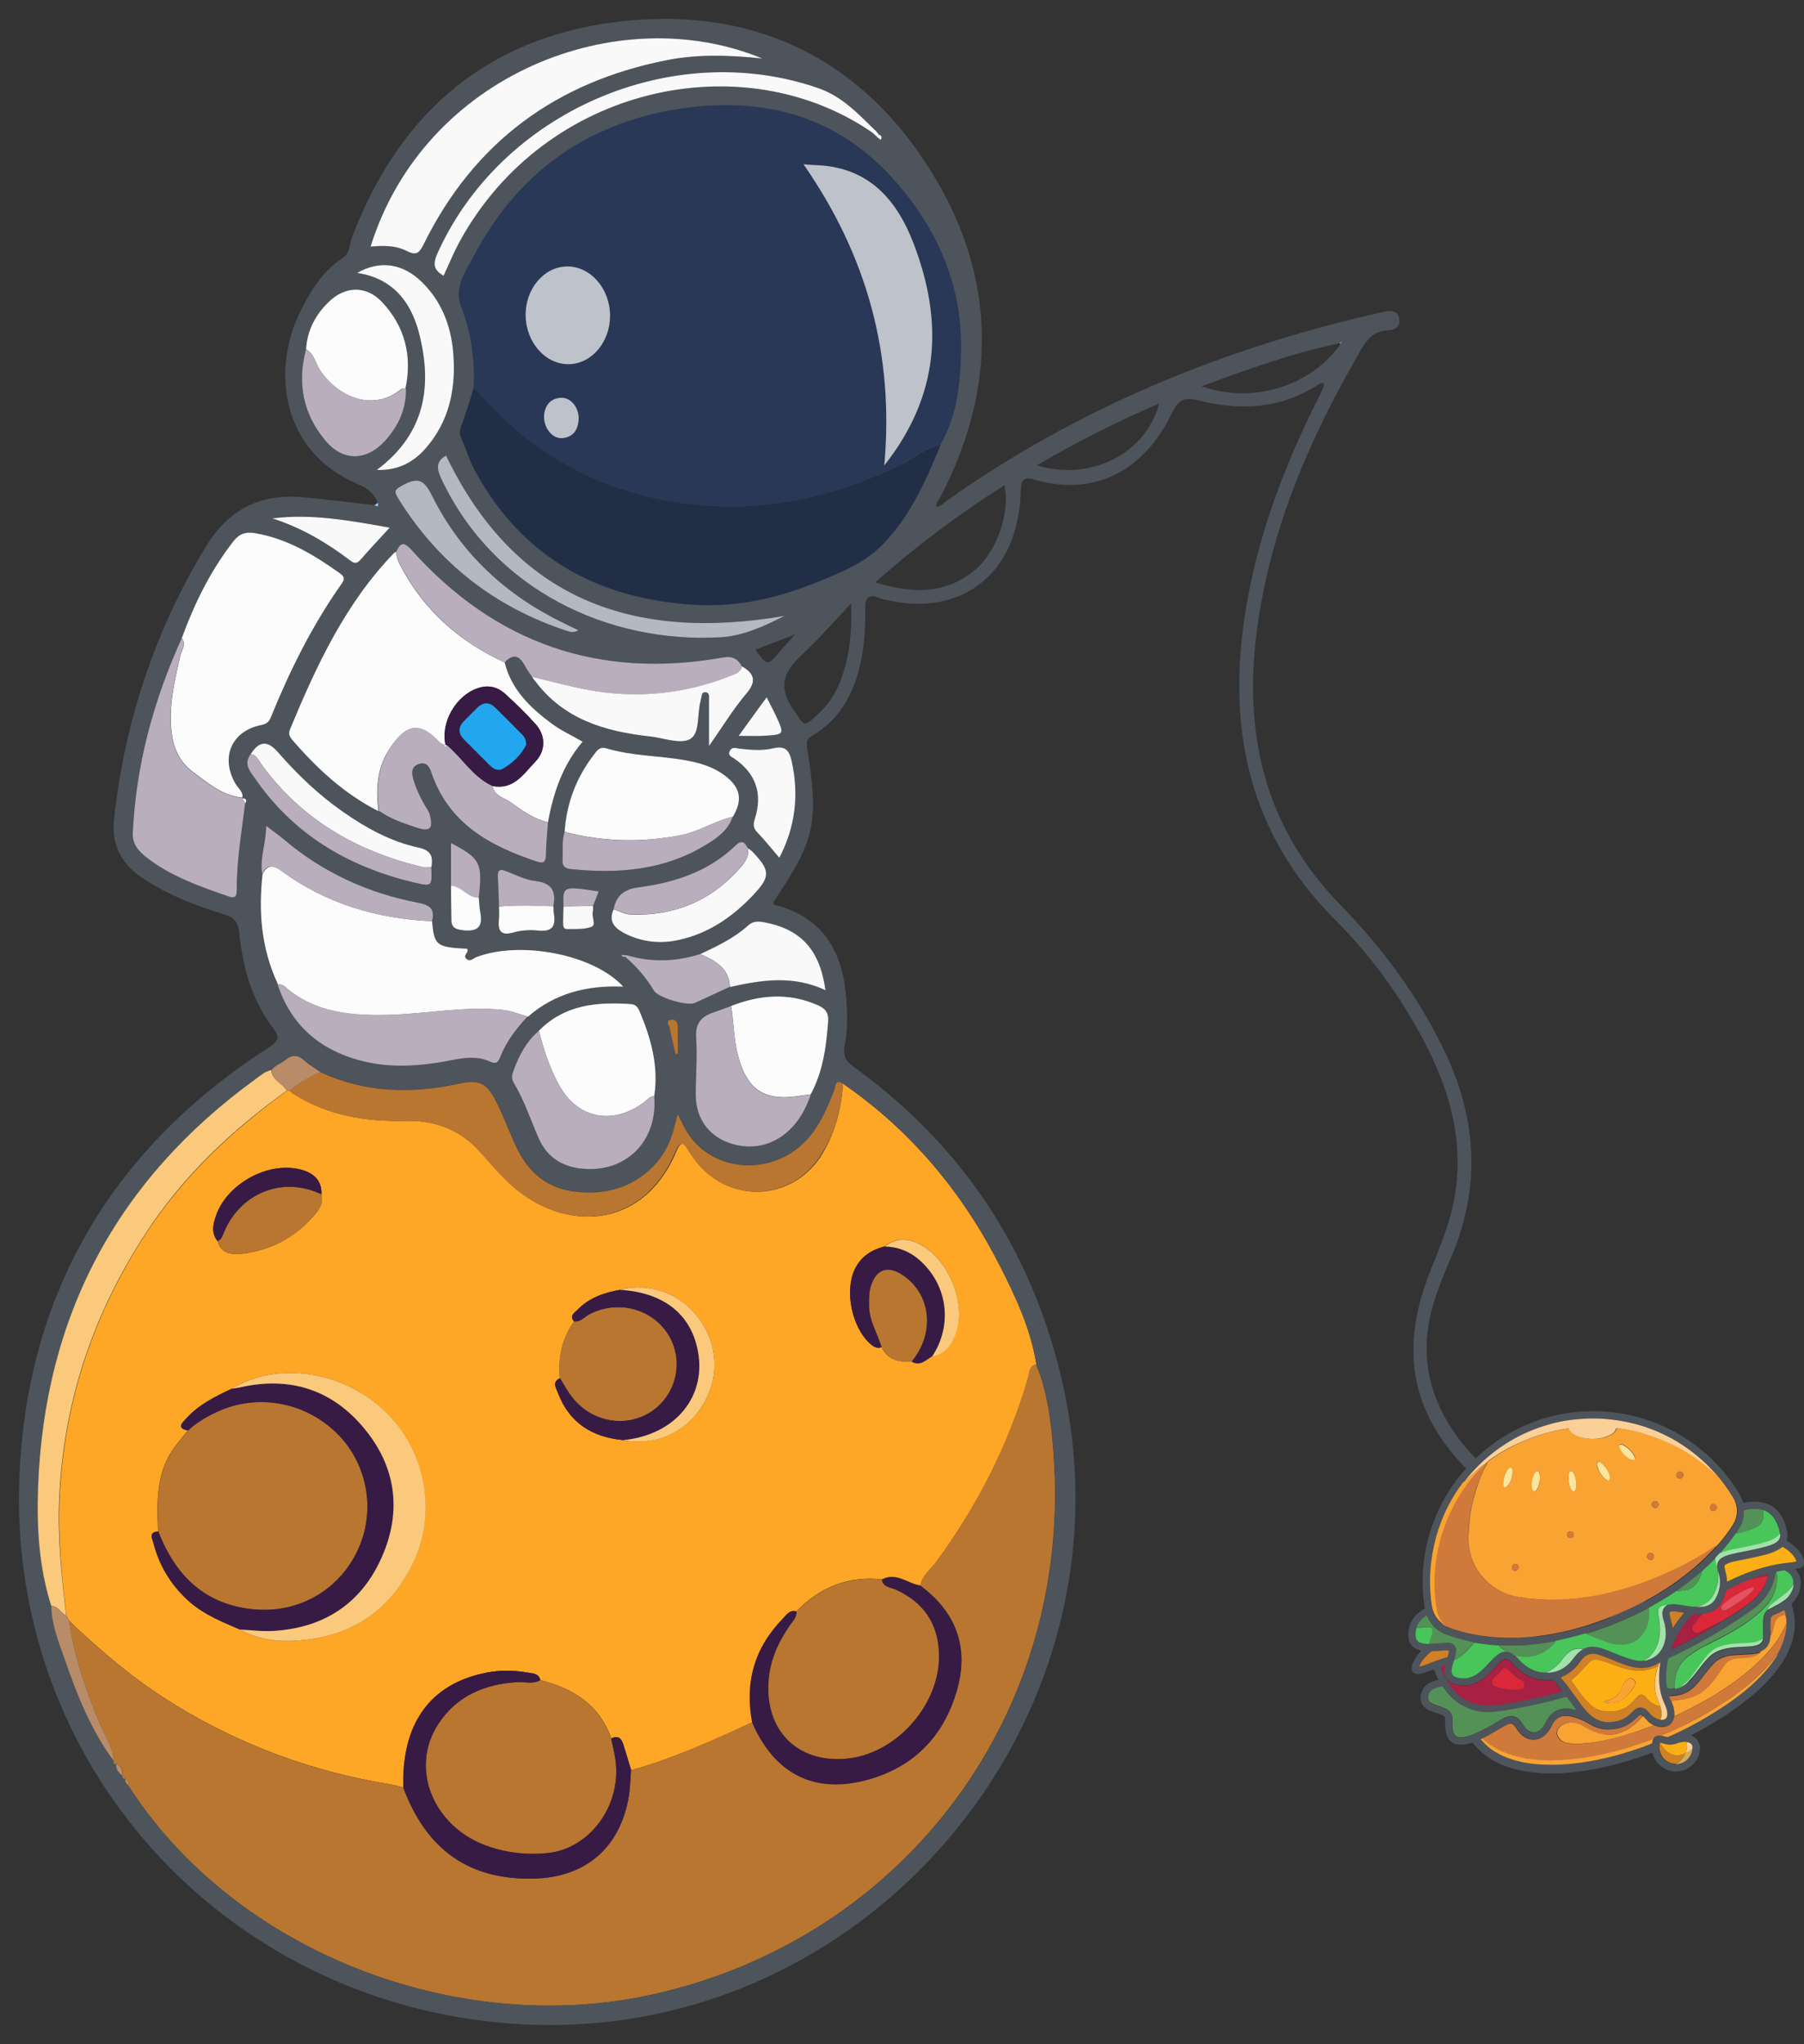 <?xml version="1.0" encoding="utf-8"?>
<!-- Generator: Adobe Illustrator 24.0.0, SVG Export Plug-In . SVG Version: 6.00 Build 0)  -->
<svg version="1.1" id="Capa_1" xmlns="http://www.w3.org/2000/svg" xmlns:xlink="http://www.w3.org/1999/xlink" x="0px" y="0px"
	 viewBox="0 0 953.7 1080" style="enable-background:new 0 0 953.7 1080;" xml:space="preserve">
<rect x="0" y="0" width="953.7" height="1080" fill="#333333" stroke="none"/>
<style type="text/css">
	.st0{fill:#FEA626;}
	.st1{fill:#B87631;}
	.st2{fill:#212E46;}
	.st3{fill:#4E545C;}
	.st4{fill:#293856;}
	.st5{fill:#FCFCFC;}
	.st6{fill:#F9F9FA;}
	.st7{fill:#FBC97C;}
	.st8{fill:#B8AEBD;}
	.st9{fill:#B3B9C3;}
	.st10{fill:#B88C68;}
	.st11{fill:#94C3FB;}
	.st12{fill:#371B45;}
	.st13{fill:#BDC2CB;}
	.st14{fill:#22A7EE;}
	.st15{fill:#F9A332;}
	.st16{fill:#CF793A;}
	.st17{fill:#48C65A;}
	.st18{fill:#539156;}
	.st19{fill:#A92142;}
	.st20{fill:#FAD098;}
	.st21{fill:#D08026;}
	.st22{fill:#DA2839;}
	.st23{fill:#FCAF15;}
	.st24{fill:#A2E1AB;}
	.st25{fill:#D3AC59;}
	.st26{fill:#FCE59D;}
	.st27{fill:#E5515E;}
</style>
<g>
	<path class="st0" d="M445.6,572.5c36.1,24.9,63.3,57.6,83.1,96.5c8.4,16.5,16.3,33.4,19.2,52c-3.9,0.6-3.6,4.2-4.3,6.7
		c-10.3,35.6-26.9,68-48.8,97.8c-2.9,3.9-7.3,6.9-8.2,12.2c-6.7-1-12.7-7.2-20.2-3.2c-18-2-33,4.1-45.4,16.9c-3.6-1-5.2,1.8-7.1,3.8
		c-15,15.4-20.1,33.7-16.1,54.7c-20.9,9.8-41.9,19.2-64.1,25.4c-1.4-4.6-2.7-9.2-4.2-13.8c-1-3.1-2.9-4.8-6.3-2.9
		c-6.3-17.9-20.1-26.5-37.5-30.9c-0.9-3.8-4.3-3.5-6.9-4c-7.2-1.3-14.6-1.3-21.8,0.1c-29.6,5.9-44.7,26.9-43.7,60.7
		c-2.3-0.6-4.5-1.3-6.8-1.7c-40.6-6.5-78.4-20.4-113.4-41.7c-20.7-12.6-39.1-28-56.5-44.7c-0.5-0.9-1-1.8-1.5-2.7
		c-2.4-20.5-4.5-40.9-3.6-61.7c2.2-51.4,18-98.1,46.1-140.9c19.7-30,45.4-54,74.3-74.9l0.7,0h0.7c0.8,0.7,1.5,1.5,2.4,2
		c18,11.3,37.9,14.5,58.7,14c15.8-0.4,29.3,4.8,39.9,16.7c4.5,5.1,8.9,10.3,13.8,15c28.6,28,71.9,26.7,89.5-15.7
		c1.9-4.6,3.7-5.5,6.4-0.7c1,1.8,2.3,3.5,3.5,5.2c16.9,23.1,49.9,22.5,66-1.1C441.1,599.8,444.8,586.6,445.6,572.5z M467.8,658.5
		c-6.9,1.8-12.5,5.2-15.8,11.9c-5.7,11.7-1.5,31.4,8.4,39.9c1.8,1.5,3.5,2.2,5.7,1.5c3.2,6.9,9.2,7.9,15.8,7.6
		c4.5,2.7,7.5-0.9,10.8-2.8c6.9-1,10.2-5.9,12.4-11.7c6-16.2-3.6-40.1-19.2-47.7C479.7,654.2,473.5,653.8,467.8,658.5z M169.9,631
		c0.4-7.4-4.3-12.1-13.6-13.6c-16.6-2.7-36.6,9-42.1,24.9c-1.5,4.4-2.8,9.1,0.8,13.4c1.9,7,7.8,7.3,13.1,6.7
		c14.5-1.7,26.9-8.1,36.8-18.9C168,640.1,171.2,636.3,169.9,631z M329.6,760.9c17,3.1,32.9-4,42.1-18.9c8.8-14.3,7.9-31.8-2.4-45.6
		c-9.8-13.1-26.4-19-41.5-14.9c-8.3,1.5-16.1,4.1-22.2,10.3c-1.6,1.7-4.7,3.2-2.1,6.4c-6.4,9-8.5,19.1-7.5,30
		c-4.6,2.2-1.7,5.6-0.9,8C301.1,752,313.3,759.4,329.6,760.9z M126.9,861c8.2,4.6,17.4,6.3,26.5,6c30.2-0.9,52.5-14.7,65.4-42.3
		c11.6-24.9,6.2-55.9-12.5-76.1c-22.1-23.8-58.7-30.3-83.9-14.8c-8.8,4.1-17.4,8.3-24,15.7c-1.8,2-5.6,5.1,0.9,6.3
		c-2.3,2.8-4.6,5.6-6.8,8.5c-10.1,13.5-9.6,29.2-8.9,44.9c-5.3,0.2-3.1,3.8-2.5,6.2c3.3,12.5,9.9,23,19.7,31.5
		C108.6,853.4,117.8,857.1,126.9,861z"/>
	<path class="st1" d="M486.5,837.7c1-5.3,5.3-8.3,8.2-12.2c21.9-29.8,38.5-62.2,48.8-97.8c0.7-2.5,0.5-6.1,4.3-6.7
		c6.3,15.2,8,31.4,9.2,47.5c10,136.5-78.2,255.3-211.5,285.2c-104.6,23.4-222.1-23.3-277.7-110.3c0-1.5-0.3-2.8-1.6-3.6l0.1,0.1
		c-0.5-0.6-1.1-1.1-1.6-1.7l0.1,0.1c0.2-2.8-0.4-5.1-3.2-6.3l0.1,0c-0.5-0.5-1.1-1.1-1.6-1.6l0,0c-0.2-6.5-3.9-11.8-6.3-17.4
		c-8-18.2-14.3-36.9-17.3-56.6c17.4,16.7,35.9,32.1,56.5,44.7c35.1,21.4,72.9,35.3,113.4,41.7c2.3,0.4,4.6,1.1,6.8,1.7
		c12.3,33,34.9,48.8,68.8,48.1c27.5-0.6,45.8-16.2,50.4-43.3c0.8-4.6,0.8-9.3,1.2-14c22.3-6.2,43.3-15.6,64.1-25.4
		c11.3,26.2,31.5,37.4,58.3,31c26.1-6.2,43.2-23.1,50.2-48.9C512.3,869.9,505.2,851.5,486.5,837.7z"/>
	<path class="st2" d="M471,93.2c-31-33.7-71.2-42.6-114.9-35.1c-47.5,8.2-83.1,34.4-105.6,77.3c-4.3,8.3-10.7,16.7-6.5,27.3
		c5.4,13.6,7,27.8,6.5,42.3c-2.2,6.9-4.4,13.9-6.6,20.9c-0.6,1.8-0.7,3.5,0.1,5.3c2.7,6.3,4.7,12.9,8,18.8
		c25.4,45.5,65.5,66.9,116.3,69.7c21.7,1.2,42.8-3.6,62.9-11.6c12.6-5.1,25.7-10.4,35.4-20c14.8-14.9,23.2-34,31.1-53.2
		c8.8-15.6,10.5-33,10.8-50.1C508.8,149.3,494.5,118.7,471,93.2z"/>
	<g>
		<path class="st3" d="M64.7,938.2C64.7,938.2,64.7,938.2,64.7,938.2C64.7,938.3,64.7,938.3,64.7,938.2L64.7,938.2z"/>
		<path class="st3" d="M60,930.4C60,930.4,60,930.4,60,930.4C60,930.4,60,930.4,60,930.4L60,930.4z"/>
		<path class="st3" d="M66.3,939.8C66.2,939.8,66.2,939.8,66.3,939.8C66.3,939.9,66.3,939.9,66.3,939.8L66.3,939.8z"/>
		<path class="st3" d="M873.7,782.2c-3.5-6.2-9.5-9.6-15.9-7c-15.7,6.3-25.4,2-31.3-13.7c-2.5-6.5-8.8-8.9-15.7-7.5
			c-7,1.4-10.8,6-11.5,13.1c-0.6,5.7-1.3,11.3-2.1,18.4c-10.4-8-18.9-15.9-26-25.3c-17-22.6-21.4-47.4-12.5-74.3
			c2.4-7.2,5.3-14.3,8.3-21.2c15.7-36.5,14-72.4-2.7-108c-13.9-29.5-33.1-55.4-55.7-78.6c-38.3-39.2-50.6-86.4-44.8-139.4
			c6.2-55.8,27.9-106.1,55.8-154.1c3.2-5.5,6.7-9.6,13.6-10c3.4-0.2,7.4-1.5,6.5-6.1c-0.9-5-4.8-4.5-8.7-3.6
			c-83.3,18.6-160.9,50.4-230.8,99.9c-1.6,1.1-2.8,3.1-5.2,2.9c-0.4-2.2,1.3-3.3,2-4.8c30.1-57.6,30-115.5-3.8-170.8
			C456.7,32.2,400.8,4.1,331,11C259.6,18.1,211.3,58.4,186,125.7c-1.4,3.6-1,8.1-4.7,10.5c-11,7.2-17.5,18-23,29.4
			c-14.7,30.5-9.4,73,30.5,90c5.3,2.3,8.9,4.8,10.9,10c0.6,2,0.1,2.5-1.7,1.3c-12.8-1.4-25.5-3.1-38.3-4.2c-23-2-39.4,7.1-51.1,26.5
			c-26.8,44.2-42.6,92-48.3,143.3c-1.6,14.7,4.4,24.7,16.2,32.2c12.9,8.3,27,13.9,41.6,18.3c5.6,1.7,7.8,3.9,8.4,10
			c1.8,17.9,6.6,35.2,17.6,49.8c4,5.3,3.5,7.1-2.1,10.7C60,606.3,14.7,681.8,10.3,779c-6.8,152.6,107.7,279,260,290.2
			c185.5,13.6,333.7-160,290.8-341.1c-16.1-68.3-52.8-123.2-109.7-164.4c-4.4-3.2-5.9-6-4.8-11.6c1.8-9.3,1.4-18.8,0.4-28.2
			c-2.5-23.4-13.6-39.8-37.5-45.8c-0.4-0.1-0.6-0.8-0.9-1.1c22.5-33.5,24.4-41.8,18-82.4c-0.4-2.8,0-4.3,2.5-5.7
			c16.3-9.5,23.4-24.8,26.6-42.5c1.5-8.3,1.8-16.7,1.7-25.1c0-5,1.4-7.7,7.1-5.5c1.9,0.8,4,1.2,6.1,1.6c29.9,6.5,55.4-6.6,64.7-33.4
			c2.9-8.2,4.2-16.8,4.4-25.5c0.1-5,2-6.6,6.8-5.2c29.7,8.9,57.4-2.3,73.3-35.5c3.4-7,6.7-8,13.9-6.2c22.2,5.6,43.7,4.4,63.5-8.6
			c0.8-0.5,1.7-1.3,2.7,0c0,0.5,0.1,1-0.1,1.4c-1,2.1-2,4.3-3.1,6.4c-17.4,34.6-31.1,70.5-37.7,108.8
			c-10.9,63.1,0.1,119.7,47.1,166.7c19.5,19.5,35.6,42,48.2,66.7c13.2,25.9,20,52.9,14.2,82c-2.5,12.4-7.3,24-12,35.7
			c-18.3,44.9-9.7,81,26.9,113.1c1.8,1.6,4.8,2.4,5,5.8c-3.9,0.8-7.7,1.6-11.5,2.5c-6.8,1.6-11.2,5.7-12,12.8
			c-0.8,7.1,2.2,13.1,9,14.9c16.2,4.3,21.6,13.5,17.1,29.7c-1.9,6.7,2.1,12.3,8.6,15.1c6.2,2.7,12.7,1.9,16.3-3.6
			c9.2-14.3,19.6-17.1,34.1-7.4c5.7,3.8,12.4,1.7,17-3.6c4.4-5.1,5.6-11.6,1.4-16.7c-11.1-13.2-9.6-24,3.7-34.7
			C876.9,794.7,877,788,873.7,782.2z M387.3,431.5c-2.2,7-7.8,11-13.5,14.5c-22.2,13.8-46.7,15.8-71.9,13.2
			c-3.1-0.3-4.8-1.5-4.5-4.9c0.3-4.9-0.3-10,1.2-14.8c1-15,6.1-28.5,15.2-40.4c1.7-2.2,3.2-4.9,6.9-3.7c13.6,4.1,27.9,3.7,41.8,6.3
			c7.8,1.4,15.3,3.7,21.6,8.7C391.5,416.4,392.5,422.8,387.3,431.5z M395.3,448.1c0.8,0.6,1.8,1.2,2.5,1.9
			c9.6,10.1,9.6,13.2,0.1,23.2c-11,11.6-23.8,20.3-39.8,23.6c-9.3,1.9-18.3,0.9-26.8-3.1c-5.2-2.5-10.2-6-6.9-13.3
			c1.4-7,5.5-10.4,12.8-11.4c19.3-2.5,37.3-8.3,51.7-22.2C392.1,443.6,393.7,444.9,395.3,448.1z M313.4,481.8
			c-0.7,2.7,1.9,6.9-0.7,7.9c-3.9,1.5-8.6,1.1-13,1.2c-2.1,0-2-2-2-3.5c0-2.8,0.1-5.7,0.2-8.5c-0.4-10.8-0.4-10.8,18.6-7.9
			c-1.1,2.7-2.1,5.2-3.1,7.7C313.5,479.8,313.7,480.8,313.4,481.8z M374.7,394.3c0-9.5,0-16.9,0-24.4c0-1.5,0.4-3.6-1.5-4
			c-2.7-0.5-2.2,2.2-2.8,3.7c-0.1,0.2-0.1,0.5-0.1,0.8c-2,6.9-0.2,17.2-5.6,20.2c-5.2,2.9-14-0.6-21.3-1.4
			c-23.8-2.6-45.7-9.1-60.8-29.5c-0.5-0.6-0.8-1.3-1.2-2c-1.3-1.9-2.7-3.8-3.8-5.8c-2.9-5.5-6.3-6.6-10.8-1.8
			c3.5,14.3,13.5,23.9,24.7,32.2c4.9,3.7,10.7,6.3,16.5,9.7c-10.5,12.3-15.5,27-18.3,42.6c-0.4,5.7-1,11.5-1.2,17.2
			c-0.1,3.6-1.1,4.7-4.6,3.6c-24.9-8.2-46.7-20-55.9-46.9c-1.1-3.3-2.7-6-6.7-4.7c-3.7,1.2-4,4.3-3,7.7c1.5,5.1,3.6,9.8,6.3,14.3
			c0.9,1.6,2,3.1,2.5,4.8c1.9,7.4,0.2,9.2-7,6.8c-6.9-2.3-13.9-4.6-19.9-8.9c-18-9.1-32.5-22.5-45.5-37.6c-1.5-1.7-2.3-3.3-1.3-5.6
			c13.9-33.7,29.2-66.5,54.9-93.1c0.4-0.4,0.9-0.5,1.4-0.8c2.3-5.1,4.3-4.8,8.1-0.6c44.3,49.4,99.2,68.3,164.5,56.7
			c5.2-0.9,7.8,0.8,10.1,4.8c6.8,4,7.6,8.1,2.1,14.6C387.5,374.7,382,383.9,374.7,394.3z M263.8,479c-0.2-5.2-0.3-10.4-0.6-15.5
			c-0.2-3.7,0.9-4.6,4.4-3.2c5.1,2,10.2,4.6,15.4,5.2c9.1,1,11.1,5.7,9.5,13.5c0.1,1.3,0,2.6,0.2,3.9c1.1,6.5-0.9,9.7-8.2,8.9
			c-4.3-0.5-9-0.2-13.2,1c-6.5,1.8-8.2-0.7-7.7-6.6C263.9,483.7,263.8,481.4,263.8,479z M238.3,467.9c0-7.5,0-15,0-22.5
			c15.6,8.3,16.7,10.3,14.7,28.9c0.3,2.6,0.3,5.2,0.8,7.7c1.4,7.6-1.1,10.4-9.3,9.5c-4.9-0.6-6.1-2.1-6-6.5
			C238.6,479.3,238.4,473.6,238.3,467.9z M414.8,325.4c-10.7,5.4-21.8,10.6-33.8,11.3c-59.2,3.4-119.9-24.8-147.7-83.5
			c-2.4-5.1-3.4-9.2,2.4-12.5C272.5,317,335,339.1,414.8,325.4z M298,329.3c2.3,1.1,4.6,2.2,7.8,3.7c-2.7,1.5-4.1,0.9-5.6,0.4
			c-38.4-12.5-68.3-35.7-89.7-70c-2.7-4.3-1.8-4.9,2.6-7.3c8.9-4.9,11.6-1.4,15.5,6.3C243.8,292.8,267.5,314.7,298,329.3z
			 M405.3,368.4c2.1,4.3,3.9,7.5,5.4,10.8c3.9,8.7,3.8,8.9-6,9.5c-4.1,0.3-8.2,0-14.2,0C396.1,381,400.5,375,405.3,368.4z
			 M411.9,344.7c-6.2,7.2-6.2,7.2-12.6-1.4c6.5-2.5,12.9-5,21-8.1C416.7,339.2,414.3,341.9,411.9,344.7z M462.7,68.8
			c0.7,0.8,1.3,1.6,2,2.3c1.5,0.5,1.8,1.4,1,2.8c-0.7-0.5-1.4-1.1-2.1-1.6c-0.8-0.8-1.6-1.5-2.5-2.3
			c-68.5-47.1-172.8-24.7-217.9,57.3c-3.3,5.9-5.8,12.2-8.7,18.4c-5.1-2.9-5.8-6-3.4-11.5c33.5-75,124.1-114.5,201.6-87.6
			C445.1,50.8,453.7,60,462.7,68.8z M403,30.9c-18.3-1.9-34.5-2.3-50.5,0.9c-58.5,11.5-101.8,43.3-128.5,97
			c-2.3,4.6-3.7,6.5-8.9,3.8c-5.9-3-12.6-2.9-19.2-2.3C224.3,39.3,326.7-0.6,403,30.9z M171.9,232.9c-11.7-14.1-14.9-30.5-10.1-48.4
			c0.6-9.9,4.9-18,11.8-24.8c8.8-8.7,20.1-9,28.5-0.1c12,12.8,16,28.2,12.4,45.5c0.3,11-4.1,20.3-11.4,28.2
			C193.5,243.8,181,243.8,171.9,232.9z M199.2,248.4c25.9-19.3,29.7-44.9,22-73.1c-4.3-16-13.6-28.3-32.5-31.1
			c11.9-6.8,24-5.1,34.1,4.7c11.3,11,16.1,24.9,17,40.3c1,17.6-2.8,33.9-14.6,47.5C218.7,244.4,210.5,248.8,199.2,248.4z M206,278.8
			c-5.7,6.2-10.5,11.3-15.1,16.6c-1.8,2.1-3.1,2.8-5.7,0.8c-12.5-9.5-25.9-17.4-41.2-22.3C164.7,271.3,184.7,275,206,278.8z
			 M129.7,424.5c-1.8,15.3-4.6,30.5-4.4,46c0,3.2-1,4.3-4.2,3.2c-15.4-5.3-30.7-10.6-43.7-20.8c-4-3.1-7.3-6.9-7.1-12.5
			c1.4-36.2,10.9-70.5,25.8-103.3c6.7-18.2,15.1-35.5,27.2-51c3.1-4,6.5-5.3,11.5-4.4c17,2.9,31.3,11.5,45,21.3
			c2.6,1.8,2.5,3.2,0.7,5.6c-15.5,21.9-27.3,45.8-37.4,70.6c-1,2.4-2.3,3.3-5,3.9c-15.7,3.1-21.7,17.1-13.6,31
			c1.4,2.3,4.1,4.1,3.7,7.3l-0.2,0.3C130.1,421.8,130.7,422.7,129.7,424.5z M132.5,398.5c4.4-7,8.9-7.5,14.5-1
			c10.4,11.9,21.7,22.7,34.7,31.7c12.1,8.4,25,15.5,39.5,18.6c6.8,1.4,7.8,4.8,6.9,10.3c0.5,10.5,0.5,10.6-9.5,8.2
			c-34.6-8.3-63.5-25.4-83.9-55.2C132,407.4,128.7,403.5,132.5,398.5z M146.6,519.7c-8.7-18.6-10.3-38.1-8-58.2
			c-1.4-8.2,2.1-15.9,2.1-25.2c3.7,2.9,6.8,5,9.6,7.4c20.7,17.4,44.5,28.3,70.9,33.3c6.3,1.2,8.8,3.5,7.2,9.7
			c1.2,12.9,2.2,13.7,18.5,14.6c1.5,1.9-2.8,3.6-0.1,5.4c2,1.4,3.4-0.5,5-1.1c23.3-8.9,62-1.5,77.7,15.6
			c-19.2-0.8-36.2,3.5-50.4,15.9c-5.9,6.4-11.2,13.2-14.4,21.4c-1.2,3.2-2.5,3.8-5.7,2.3c-6-2.7-12.3-2.1-18.5-0.9
			c-16.6,3.2-33.3,4.9-49.9,0.4C168.9,554.6,153.5,541.5,146.6,519.7z M306.9,617.4c-10.3-1.2-18-6.2-22.3-16.1
			c-4.3-9.8-7.6-20-13.2-29.3c-1.4-2.4-0.8-4.5,0.1-6.7c3.1-7.9,6.9-15.2,13.5-20.8c13.6-13.9,30.7-15.3,48.7-14.1
			c2.6,0.2,3.6,1.8,4.5,3.7c6.2,14.4,10.2,29.1,7.8,44.9C347.8,603.2,330.5,620.3,306.9,617.4z M445.6,572.5
			c36.1,24.9,63.3,57.6,83.1,96.5c8.4,16.5,16.3,33.4,19.2,52c6.3,15.2,8,31.4,9.2,47.5c10,136.5-78.2,255.3-211.5,285.2
			c-104.6,23.4-222.2-23.3-277.7-110.3c-1-1-1.9-2-1.6-3.5c-1,0-1.4-0.7-1.5-1.6c-2-1.6-3.7-3.4-3.2-6.3c-1.2,0.1-1.5-0.6-1.5-1.6
			c-12.1-16.3-19.3-35-25.9-54c-3.2-9-6.7-18.1-7-27.9c-6.5-20.3-7.7-41.2-7-62.2c3.2-90.8,41.6-162.9,115.2-216.3
			c2.5-1.8,4.9-4,8.1-4.6c1.8-2.8,5.1-3.5,7.4-5.5c3.7-3,6.8-2.7,10.2,0.5c2.4,2.3,5.5,3.9,8.3,5.9c23.8,11.1,48.5,11.6,73.7,6.1
			c10.3-2.2,14.3-0.3,19.1,9.1c3.8,7.5,6.8,15.3,10.2,23c8.3,18.3,21.3,26.2,41.8,25.4c18.4-0.7,34.5-12,40.6-28.6
			c1.4-3.9,2.3-8,3.6-12.8c1.8,3.6,3.2,6.9,5.1,9.8c14.1,22,46.7,23.2,64.3,2.5c6.2-7.3,9.9-16,13.3-24.8
			C441.7,574.2,441.3,569.9,445.6,572.5z M354.8,538.8c2.5-0.5,3.7,1.5,3.7,3.9c0,4.7,0,9.3,0,14c-0.5,0-0.9,0.1-1.4,0.1
			c-1-4.6-2.2-9.1-3.1-13.7C353.7,541.7,351.7,539.4,354.8,538.8z M437.8,539.8c-1,13.3-2.7,26.4-9.2,38.4
			c-6.3,19.9-22,30.5-39.2,26.7c-13.5-3-21.7-13-21.6-26.9c0-9.9,0.9-19.9,0.2-29.8c-0.5-7.5,2.6-11.1,8.9-13.3
			c3.2-1.1,6.4-2.3,9.5-3.5c15.1-5.9,30.3-7.2,45.6-0.5C436.1,532.7,438.2,534.9,437.8,539.8z M436.4,523.1
			c-16.9-8-33.7-5.5-50.5-1.7c-6.1,2.8-12.2,5.7-18.4,8.5c-4,1.8-19.5-2.7-21.8-6.6c-4-6.8-9.1-12.6-15-17.7c-0.7-0.3-2,0.4-2.1-1.1
			c0.9,0.1,1.9,0.2,2.8,0.2c13,3.9,25.9,3.4,38.8-0.6c9-4.2,18-8.5,25.4-15.2c2.5-2.2,5-2.2,8-1.7
			C423.2,490.7,433.4,501.5,436.4,523.1z M412,453.2c-4-4.6-7.7-9.3-11.8-13.6c-2.2-2.3-2-4.4-1.1-7.1c4.1-13.1,0.6-23.7-10.8-31.6
			c-1.4-1-3.7-1.6-2.5-4.1c1-2.3,3.1-1.5,4.8-1.3c6,0.7,12.1,1.3,18-0.1c6.2-1.4,8.5,0.5,9.9,6.6C422.5,420,420.5,436.9,412,453.2z
			 M443.5,361.7c-2.5,5.8-6,11-10.7,15.3c-8.4,7.8-7.3,6.8-13.5-2.3c-8.5-12.2-4.6-20.2,4.8-28.9c8.6-8,16.3-16.9,25.9-27
			C450.4,335.2,449,348.8,443.5,361.7z M514.8,301.7c-15.4,12.3-32.6,12-52.1,6c22.2-19.6,44.5-36.3,68.3-51.3
			C534.2,270.8,526.8,292.2,514.8,301.7z M548.1,245.9c21.6-12.7,42.7-23.2,64.7-32.7C605.8,239.5,577.1,254.5,548.1,245.9z
			 M635.3,204.1c24.5-9.1,48.2-17.6,73-22.8c0.3-0.2,0.6-0.3,0.9-0.5c-0.2,0.3-0.3,0.6-0.5,1C693,204,662.5,213.7,635.3,204.1z
			 M862,794.7c-2.9,3.4-5.9,6.7-8.9,10c-5.5,6-6.1,12.4-2,19.4c2.3,3.8,4.5,7.7,6.7,11.6c1.4,2.5,3.5,5,1.2,7.9
			c-2.5,3-5.2,1.1-7.8,0c-4.3-1.9-8.6-3.9-12.9-5.8c-7.1-3.2-13.3-1.7-18.4,4c-3.3,3.7-6.6,7.4-10,11.1c-1.6,1.7-3,3.9-5.9,2.8
			c-3-1.2-3.4-3.7-3.2-4.8c0.7-6.1,1.2-10.5,1.7-14.9c1-10-1.5-14.5-10.5-18.7c-4.5-2.1-9.1-4.1-13.6-6.1c-2-0.9-3.7-2.2-3.4-4.7
			c0.3-2.4,2-3.5,4.2-4c5.4-1.2,10.7-2.3,16.1-3.5c7.6-1.7,11.7-6.4,12.4-14.2c0.5-5,1.1-9.9,1.5-14.8c0.3-2.9,1.1-5.3,4.2-5.8
			c2.8-0.5,4,1.9,5.2,4c2.5,4.3,5,8.6,7.5,12.9c3.9,6.8,9.7,9.3,17.2,7.7c4.4-0.9,8.7-2,13-2.8c3-0.5,6.3-2.2,8.4,1.6
			C866.8,790.8,863.7,792.6,862,794.7z"/>
		<path class="st3" d="M61.5,932C61.5,932,61.5,932,61.5,932C61.5,932,61.6,932,61.5,932L61.5,932z"/>
	</g>
	<path class="st4" d="M250.4,204.9c0.6-14.5-1.1-28.7-6.5-42.3c-4.2-10.6,2.2-19,6.5-27.3c22.5-42.8,58.1-69.1,105.6-77.3
		c43.7-7.5,83.9,1.4,114.9,35.1c23.5,25.5,37.7,56.1,37.2,91.6c-0.2,17.1-2,34.5-10.8,50.1c-8.2,1.6-14.3,7.4-21.5,10.9
		c-34.4,16.5-70.1,25.1-108.6,20.9c-31.5-3.4-59.9-13.7-85.6-32.3C270,225.8,260.7,214.9,250.4,204.9z M424.8,86.8
		c33.4,48.1,47.9,100,42.7,159.1c29.5-37.6,31.1-76.1,15.6-116.9c-9.5-24.9-25.1-41.4-53.5-41.8C428.8,87.2,428.1,87.1,424.8,86.8z
		 M277.9,166.7c0.2,14.4,10.6,26.1,23.1,25.7c11.9-0.3,21.5-11.8,21.5-25.5c0-14.4-10.3-26.3-22.7-26.1
		C287.6,140.9,277.7,152.6,277.9,166.7z M287.6,219.8c-0.1,6.6,4.6,12.1,9.7,11.7c6-0.6,8.4-4.6,8.6-10.2c0.2-6.1-4.5-11.5-9.6-11.1
		C290.3,210.7,288,214.9,287.6,219.8z"/>
	<path class="st2" d="M250.4,204.9c10.3,10,19.6,20.9,31.3,29.4c25.7,18.6,54,28.9,85.6,32.3c38.6,4.1,74.3-4.5,108.6-20.9
		c7.3-3.5,13.4-9.2,21.5-10.9c-7.9,19.2-16.3,38.3-31.1,53.2c-9.6,9.7-22.7,15-35.4,20c-20.1,8.1-41.2,12.8-62.9,11.6
		c-50.8-2.8-91-24.2-116.3-69.7c-3.3-5.9-5.3-12.5-8-18.8c-0.8-1.8-0.7-3.5-0.1-5.3C246.1,218.9,248.3,211.9,250.4,204.9z"/>
	<path class="st5" d="M266.8,350c3.5,14.3,13.5,23.9,24.7,32.2c4.9,3.7,10.7,6.3,16.5,9.7c-10.5,12.3-15.5,27-18.3,42.6
		c-7.5-1.8-13.7-6.2-19.7-10.6c-3.4-2.5-8.7-3.2-9.6-8.6c11.2,2.2,16.4-6.4,22.6-12.8c5.6-5.8,5.6-13.9,0.1-19.9
		c-5.1-5.6-10.6-10.9-16.1-16c-3.9-3.6-8.6-4.8-13.9-3.1c-11.8,3.6-20.3,18-17.6,30c-1.8,0.2-2.9-0.9-4-2
		c-10.8-11.2-17.8-7.8-25.9,4.7c-6.4,9.9-6.9,21-5.5,32.4c-18-9.1-32.5-22.5-45.5-37.6c-1.5-1.7-2.3-3.3-1.3-5.6
		c13.9-33.6,29.2-66.5,54.9-93.1c0.3-0.4,0.9-0.5,1.4-0.8c-0.2,2.7,0.9,5.1,2.1,7.4C224,322.3,242.7,339,266.8,350z"/>
	<path class="st5" d="M228.4,486.7c1.2,12.9,2.2,13.7,18.5,14.6c1.5,1.9-2.8,3.6-0.1,5.5c2,1.4,3.4-0.5,5-1.1
		c23.3-8.9,62.1-1.5,77.7,15.6c-19.2-0.8-36.2,3.5-50.4,15.9c-4.5-1.3-8.7-3.1-13.5-3.6c-19.7-2-39.1,1.9-58.6,2.6
		c-20.6,0.7-40.3-0.7-56.7-15.1c-0.9-0.8-2.4-0.9-3.5-1.3c-8.7-18.6-10.3-38.1-8-58.2c2.6-4.4,5.2-5,9.8-1.6
		C172.1,477.3,199.1,485.4,228.4,486.7z"/>
	<path class="st5" d="M96.1,337.1c6.7-18.2,15.1-35.5,27.2-51c3.1-4,6.5-5.3,11.5-4.4c17.1,2.9,31.3,11.5,45,21.3
		c2.6,1.9,2.4,3.2,0.7,5.6c-15.5,21.9-27.3,45.8-37.4,70.6c-1,2.4-2.3,3.3-5,3.9c-15.7,3.1-21.7,17.1-13.6,31
		c1.4,2.4,4.1,4.1,3.7,7.3c-10.5-0.9-18-7.5-25.9-13.3c-6.6-4.8-10.2-11.5-11.4-19.8c-2.1-14.4,1.3-28,4.4-41.8
		C96,343.6,98.7,340.5,96.1,337.1z"/>
	<path class="st1" d="M445.6,572.5c-0.8,14.1-4.5,27.3-12.5,39.1c-16,23.6-49.1,24.1-66,1.1c-1.2-1.7-2.5-3.4-3.5-5.2
		c-2.8-4.8-4.5-3.8-6.4,0.7c-17.6,42.3-60.9,43.7-89.5,15.7c-4.9-4.8-9.3-10-13.8-15c-10.6-12-24.1-17.1-39.9-16.7
		c-20.8,0.5-40.7-2.7-58.7-14c-0.9-0.5-1.6-1.3-2.4-2c4.9-4.2,10.4-7.3,16.4-9.8c23.8,11.1,48.5,11.6,73.7,6.1
		c10.3-2.2,14.3-0.3,19.1,9.1c3.8,7.5,6.8,15.3,10.2,23c8.3,18.3,21.3,26.2,41.8,25.4c18.4-0.7,34.5-12,40.6-28.6
		c1.4-3.9,2.3-8,3.6-12.8c1.8,3.6,3.2,6.8,5.1,9.8c14.1,22,46.7,23.2,64.3,2.5c6.2-7.3,9.9-16,13.3-24.8
		C441.7,574.2,441.3,569.9,445.6,572.5z"/>
	<path class="st6" d="M195.9,130.3C224.3,39.3,326.7-0.6,403,30.9c-18.3-1.9-34.5-2.3-50.5,0.9c-58.5,11.5-101.8,43.3-128.4,97
		c-2.3,4.6-3.7,6.5-8.9,3.9C209.3,129.6,202.6,129.7,195.9,130.3z"/>
	<path class="st7" d="M151.7,576.2C122.7,597,97,621.1,77.4,651.1c-28.1,42.8-43.9,89.5-46.1,140.9c-0.9,20.8,1.3,41.2,3.7,61.7
		c-2.8-1.4-4.2-5.1-7.9-5.2c-6.5-20.3-7.7-41.2-7-62.2c3.2-90.8,41.6-163,115.2-216.3c2.5-1.8,4.9-4,8.1-4.6
		C143.9,570.8,149.3,572.3,151.7,576.2z"/>
	<path class="st8" d="M96.1,337.1c2.6,3.4-0.2,6.4-0.9,9.5c-3.1,13.8-6.5,27.4-4.4,41.8c1.2,8.3,4.8,15,11.4,19.8
		c7.9,5.8,15.5,12.4,25.9,13.3l-0.2,0.3c0.6,0.9,1.1,1.8,1.7,2.7c-1.8,15.3-4.6,30.5-4.4,46c0,3.2-1,4.3-4.2,3.2
		c-15.3-5.3-30.7-10.6-43.7-20.8c-4-3.1-7.3-6.9-7.1-12.5C71.8,404.2,81.2,370,96.1,337.1z"/>
	<path class="st5" d="M298.5,439.5c1-15,6.1-28.5,15.2-40.4c1.7-2.2,3.2-4.9,6.9-3.7c13.6,4.1,27.9,3.8,41.8,6.3
		c7.8,1.4,15.3,3.6,21.6,8.7c7.6,6.1,8.6,12.5,3.4,21.2c-9.4,2.1-17.5,7.6-27,9.6C339.5,445.3,318.9,444.9,298.5,439.5z"/>
	<path class="st8" d="M266.8,350c-24-11-42.7-27.8-55.1-51.3c-1.2-2.3-2.3-4.7-2.1-7.4c2.3-5.1,4.3-4.8,8.1-0.6
		c44.3,49.4,99.2,68.3,164.5,56.7c5.2-0.9,7.9,0.8,10.1,4.8c-0.6,2.6-2.8,3.7-5,4.6c-20,8.1-40.6,11.3-62.2,9.7
		c-14.9-1.2-29.2-5.5-43.7-8.7c-1.3-1.9-2.7-3.8-3.8-5.8C274.7,346.3,271.3,345.2,266.8,350z"/>
	<path class="st8" d="M146.6,519.7c1.2,0.4,2.6,0.6,3.5,1.3c16.5,14.3,36.1,15.7,56.7,15.1c19.6-0.6,38.9-4.6,58.6-2.6
		c4.8,0.5,9.1,2.3,13.5,3.6c-5.9,6.4-11.2,13.2-14.4,21.4c-1.2,3.2-2.5,3.8-5.7,2.3c-6-2.7-12.3-2.1-18.6-0.9
		c-16.6,3.3-33.3,4.9-49.9,0.4C168.9,554.6,153.6,541.5,146.6,519.7z"/>
	<path class="st5" d="M284.9,544.6c13.6-13.9,30.7-15.3,48.7-14.1c2.6,0.2,3.6,1.8,4.5,3.7c6.1,14.4,10.2,29.1,7.8,44.9
		c-2.6,0.2-4,2.3-5.9,3.7c-16.9,12.1-35.3,8-44.9-10.3C290.4,563.7,287.3,554.3,284.9,544.6z"/>
	<path class="st8" d="M260.4,415.3c0.9,5.4,6.2,6.1,9.6,8.6c6,4.5,12.2,8.9,19.7,10.6c-0.4,5.7-1,11.5-1.1,17.2
		c-0.1,3.6-1.1,4.7-4.6,3.6c-24.9-8.2-46.7-20-55.9-46.9c-1.1-3.3-2.7-6-6.7-4.7c-3.7,1.2-4,4.3-3,7.7c1.5,5.1,3.6,9.8,6.3,14.3
		c0.9,1.5,2.1,3.1,2.5,4.8c1.9,7.4,0.2,9.1-7,6.8c-6.9-2.3-13.9-4.6-19.9-8.9c-1.5-11.4-0.9-22.5,5.5-32.4
		c8.1-12.5,15.1-15.9,25.9-4.7c1.1,1.1,2.3,2.2,4,2l-0.6,0c0.1,1.4,0.7,1.3,1.4,0.4C244.5,400.8,250.1,410.6,260.4,415.3z"/>
	<path class="st5" d="M161.8,184.5c0.6-9.9,4.9-18.1,11.8-24.8c8.8-8.7,20-9,28.4-0.1c12,12.8,16,28.2,12.4,45.5
		c-0.8,0.2-1.7,0.1-2.3,0.5c-14.8,12.2-33.3,4.2-42.7-9.6C166.9,192.2,166.2,187.1,161.8,184.5z"/>
	<path class="st8" d="M284.9,544.6c2.4,9.7,5.5,19.1,10.2,27.9c9.6,18.3,28,22.5,44.9,10.3c1.9-1.3,3.2-3.5,5.9-3.7
		c2,24-15.3,41.1-38.9,38.3c-10.3-1.2-18-6.2-22.3-16.1c-4.3-9.8-7.6-20-13.2-29.3c-1.4-2.4-0.8-4.5,0.1-6.7
		C274.5,557.5,278.3,550.2,284.9,544.6z"/>
	<path class="st5" d="M386.5,531.5c15.1-5.9,30.3-7.2,45.6-0.5c4,1.7,6.1,3.9,5.7,8.8c-1,13.3-2.7,26.4-9.2,38.4
		c-1.5,0.2-3.1,0.4-4.6,0.6c-20,3.5-29.3-2.7-34.2-22.5C387.8,548.1,387.9,539.7,386.5,531.5z"/>
	<path class="st8" d="M386.5,531.5c1.4,8.3,1.3,16.7,3.3,24.9c4.9,19.9,14.2,26,34.2,22.5c1.5-0.3,3.1-0.4,4.6-0.6
		c-6.4,19.9-22,30.5-39.2,26.7c-13.5-3-21.7-13-21.6-26.9c0-9.9,0.9-19.9,0.2-29.8c-0.5-7.5,2.6-11.1,8.9-13.3
		C380.2,533.9,383.3,532.6,386.5,531.5z"/>
	<path class="st6" d="M461.1,70c-68.5-47.1-172.8-24.7-217.9,57.3c-3.3,5.9-5.8,12.2-8.7,18.4c-5.1-2.9-5.8-6-3.4-11.5
		c33.5-75,124.1-114.5,201.6-87.6c12.4,4.3,21,13.5,30,22.3C462.1,69.2,461.6,69.6,461.1,70z"/>
	<path class="st6" d="M281.4,357.7c14.5,3.3,28.7,7.6,43.7,8.7c21.5,1.7,42.2-1.6,62.2-9.7c2.2-0.9,4.4-1.9,5-4.6
		c6.8,4,7.7,8.1,2.1,14.6c-6.8,8-12.3,17.1-19.6,27.5c0-9.5,0-16.9,0-24.4c0-1.5,0.4-3.6-1.5-4c-2.6-0.5-2.2,2.2-2.8,3.7
		c-0.1,0.2-0.1,0.5-0.1,0.8c-2,6.9-0.2,17.2-5.6,20.2c-5.2,2.9-14-0.6-21.3-1.4c-23.8-2.6-45.7-9.1-60.8-29.5
		C282.1,359.1,281.8,358.4,281.4,357.7z"/>
	<path class="st6" d="M188.8,144.2c11.9-6.8,24-5.1,34.1,4.7c11.3,11,16.1,24.9,16.9,40.3c1,17.6-2.8,33.9-14.6,47.5
		c-6.6,7.6-14.8,12-26,11.6c25.9-19.3,29.6-44.9,22.1-73.1C217,159.4,207.6,147,188.8,144.2z"/>
	<path class="st9" d="M414.8,325.4c-10.7,5.4-21.8,10.6-33.8,11.3c-59.2,3.4-119.9-24.8-147.6-83.5c-2.4-5.1-3.4-9.2,2.4-12.5
		C272.5,317,335,339.1,414.8,325.4z"/>
	<path class="st8" d="M161.8,184.5c4.4,2.6,5.1,7.7,7.8,11.5c9.4,13.8,27.9,21.8,42.7,9.6c0.5-0.4,1.5-0.4,2.3-0.5
		c0.3,11-4.1,20.3-11.4,28.2c-9.7,10.4-22.1,10.5-31.2-0.5C160.2,218.8,157,202.3,161.8,184.5z"/>
	<path class="st6" d="M370.2,504.1c9-4.2,18-8.5,25.4-15.2c2.5-2.2,5-2.2,8-1.7c19.6,3.6,29.8,14.3,32.8,36
		c-16.9-8-33.7-5.5-50.5-1.7C385.4,511.3,378,507.5,370.2,504.1z"/>
	<path class="st6" d="M395.3,448.1c0.8,0.6,1.8,1.2,2.5,1.9c9.6,10.1,9.6,13.2,0.1,23.2c-11,11.6-23.8,20.3-39.8,23.6
		c-9.3,1.9-18.3,0.9-26.8-3.1c-5.2-2.5-10.2-6-6.9-13.3c3,1,5.9,2.7,8.9,2.8c24,0.9,43.9-7.8,59.4-26.3
		C394.7,454.3,396.1,451.5,395.3,448.1z"/>
	<path class="st8" d="M228.4,486.7c-29.2-1.3-56.3-9.3-80-26.8c-4.6-3.4-7.2-2.8-9.8,1.6c-1.4-8.2,2.1-15.9,2.1-25.2
		c3.7,2.9,6.8,5,9.6,7.4c20.6,17.4,44.5,28.3,70.9,33.3C227.5,478.2,230,480.5,228.4,486.7z"/>
	<path class="st8" d="M298.5,439.5c20.5,5.5,41,5.9,61.8,1.6c9.5-1.9,17.6-7.5,27-9.6c-2.2,7-7.8,11-13.5,14.5
		c-22.2,13.8-46.7,15.8-71.9,13.2c-3.1-0.3-4.8-1.5-4.5-4.9C297.6,449.3,297,444.3,298.5,439.5z"/>
	<path class="st6" d="M132.5,398.5c4.4-7,8.9-7.5,14.5-1c10.4,11.9,21.7,22.7,34.7,31.7c12.1,8.4,25,15.5,39.5,18.6
		c6.8,1.5,7.8,4.8,6.9,10.3c-1.8,0-3.7,0.3-5.4-0.1c-34.4-8.4-63.5-25.1-84.6-54.3C136.5,401.6,135.7,398.8,132.5,398.5z"/>
	<path class="st9" d="M305.8,333c-2.6,1.5-4.1,0.9-5.6,0.5c-38.3-12.5-68.3-35.7-89.6-70c-2.7-4.3-1.8-4.9,2.6-7.3
		c8.9-4.9,11.6-1.4,15.5,6.3c15.2,30.3,39,52.1,69.4,66.8C300.3,330.4,302.6,331.5,305.8,333z"/>
	<path class="st6" d="M412,453.2c-4-4.6-7.7-9.3-11.8-13.6c-2.2-2.3-2-4.4-1.1-7.1c4.1-13.1,0.6-23.7-10.8-31.6
		c-1.4-1-3.7-1.6-2.5-4.1c1-2.3,3.1-1.5,4.8-1.3c6,0.7,12.1,1.3,18-0.1c6.2-1.4,8.5,0.5,9.9,6.6C422.5,420,420.5,436.9,412,453.2z"
		/>
	<path class="st8" d="M132.5,398.5c3.2,0.2,4,3.1,5.5,5.1c21.1,29.2,50.2,45.9,84.6,54.3c1.7,0.4,3.6,0.1,5.4,0.1
		c0.5,10.5,0.5,10.6-9.5,8.2c-34.6-8.3-63.5-25.4-83.9-55.2C132,407.4,128.7,403.5,132.5,398.5z"/>
	<path class="st8" d="M395.3,448.1c0.8,3.4-0.6,6.3-2.6,8.7c-15.4,18.5-35.3,27.3-59.4,26.3c-3-0.1-5.9-1.8-8.9-2.8
		c1.4-7,5.5-10.4,12.8-11.4c19.3-2.5,37.3-8.3,51.7-22.2C392.1,443.6,393.7,444.9,395.3,448.1z"/>
	<path class="st8" d="M370.2,504.1c7.8,3.4,15.2,7.2,15.6,17.3c-6.1,2.8-12.2,5.7-18.4,8.5c-4,1.8-19.5-2.7-21.8-6.6
		c-4-6.8-9.1-12.6-15-17.7c0.3-0.3,0.5-0.6,0.8-0.9C344.4,508.6,357.3,508.1,370.2,504.1z"/>
	<path class="st6" d="M206,278.8c-5.7,6.2-10.5,11.3-15.1,16.6c-1.8,2.1-3.1,2.8-5.7,0.8c-12.5-9.5-25.9-17.4-41.2-22.3
		C164.7,271.3,184.7,275,206,278.8z"/>
	<path class="st10" d="M27.1,848.5c3.7,0.1,5,3.8,7.9,5.2c0.5,0.9,1,1.8,1.5,2.7c3,19.7,9.3,38.4,17.3,56.6
		c2.5,5.7,6.1,10.9,6.3,17.4c-12.1-16.3-19.4-35-26-54C30.9,867.4,27.3,858.3,27.1,848.5z"/>
	<path class="st8" d="M263.8,479c-0.2-5.2-0.3-10.4-0.6-15.5c-0.2-3.7,0.9-4.6,4.4-3.2c5.1,2,10.2,4.6,15.4,5.2
		c9,1,11.1,5.7,9.5,13.5C283,478.4,273.4,478.2,263.8,479z"/>
	<path class="st5" d="M263.8,479c9.6-0.8,19.2-0.6,28.8-0.1c0.1,1.3,0,2.6,0.2,3.9c1.1,6.5-0.9,9.7-8.2,8.9c-4.3-0.5-9-0.2-13.2,1
		c-6.5,1.8-8.2-0.7-7.7-6.6C264,483.7,263.8,481.4,263.8,479z"/>
	<path class="st8" d="M238.4,467.9c0-7.5,0-15,0-22.5c15.6,8.3,16.7,10.3,14.7,28.9C247.1,474.5,244,468.2,238.4,467.9z"/>
	<path class="st5" d="M238.4,467.9c5.7,0.3,8.8,6.5,14.7,6.4c0.3,2.6,0.3,5.2,0.8,7.7c1.4,7.6-1.1,10.4-9.3,9.5
		c-4.9-0.6-6.1-2.1-6-6.5C238.6,479.3,238.4,473.6,238.4,467.9z"/>
	<path class="st10" d="M151.7,576.2c-2.4-3.8-7.7-5.4-8.2-10.7c1.8-2.8,5.1-3.5,7.4-5.5c3.7-3,6.8-2.7,10.2,0.5
		c2.4,2.3,5.5,3.9,8.3,5.9c-5.9,2.5-11.4,5.7-16.4,9.8h-0.7L151.7,576.2z"/>
	<path class="st6" d="M390.5,388.8c5.6-7.8,10-13.8,14.8-20.4c2.1,4.3,3.9,7.5,5.4,10.8c3.9,8.7,3.8,8.9-6,9.5
		C400.6,389,396.5,388.8,390.5,388.8z"/>
	<path class="st6" d="M313.5,478.7c0,1,0.1,2.1-0.1,3.1c-0.7,2.7,1.9,6.9-0.7,7.9c-3.9,1.5-8.6,1.1-13,1.2c-2.1,0-2-2-2-3.5
		c0-2.8,0.1-5.7,0.2-8.5C303.1,478.8,308.3,478.8,313.5,478.7z"/>
	<path class="st8" d="M313.5,478.7c-5.2,0.1-10.4,0.1-15.6,0.2c-0.4-10.8-0.4-10.8,18.6-7.9C315.5,473.6,314.5,476.2,313.5,478.7z"
		/>
	<path class="st1" d="M357.1,556.9c-1-4.6-2.2-9.1-3.1-13.7c-0.3-1.5-2.4-3.8,0.7-4.4c2.5-0.5,3.7,1.5,3.7,3.9c0,4.7,0,9.3,0,14
		C358,556.8,357.6,556.9,357.1,556.9z"/>
	<path class="st10" d="M61.5,932c2.8,1.2,3.4,3.6,3.2,6.3C62.8,936.6,61,934.9,61.5,932z"/>
	<path class="st6" d="M464.6,71.1c1.5,0.5,1.8,1.4,1,2.8c-0.7-0.6-1.4-1.1-2.1-1.6C463.9,71.9,464.3,71.5,464.6,71.1z"/>
	<path class="st6" d="M463.5,72.2c-0.8-0.8-1.6-1.5-2.5-2.3c0.5-0.4,1-0.8,1.6-1.2c0.7,0.8,1.3,1.6,2,2.3
		C464.3,71.5,463.9,71.9,463.5,72.2z"/>
	<path class="st8" d="M330.7,505.6c-0.7-0.3-2,0.4-2.1-1.1c1,0.1,1.9,0.2,2.8,0.2C331.2,505,330.9,505.3,330.7,505.6z"/>
	<path class="st10" d="M66.3,939.8c1.3,0.9,1.6,2.2,1.6,3.6C66.8,942.4,66,941.4,66.3,939.8z"/>
	<path class="st11" d="M199.7,265.6c0.6,2,0.1,2.5-1.7,1.3C198.6,266.5,199.2,266,199.7,265.6z"/>
	<path class="st11" d="M708.3,181.2c0.3-0.2,0.6-0.4,0.9-0.5c-0.2,0.3-0.3,0.6-0.5,1C708.7,181.7,708.3,181.2,708.3,181.2z"/>
	<path class="st5" d="M129.7,424.5c-0.6-0.9-1.1-1.8-1.7-2.7C130.1,421.8,130.7,422.7,129.7,424.5z"/>
	<path class="st10" d="M60,930.4c0.5,0.5,1.1,1.1,1.6,1.6C60.3,932.2,60,931.4,60,930.4z"/>
	<path class="st10" d="M64.7,938.2c0.5,0.6,1.1,1.1,1.6,1.7C65.2,939.9,64.8,939.2,64.7,938.2z"/>
	<path class="st1" d="M83.7,809.2c-0.7-15.7-1.2-31.4,8.9-44.9c2.2-2.9,4.5-5.7,6.8-8.5c5.1-4.7,11-8,17.3-10.7
		c21.2-8.9,46-3.7,62.3,13.1c15.5,16,19.6,40.2,10.3,60.5c-9.6,20.9-30.5,33.5-54.2,31.7C108.9,848.3,92.8,833,83.7,809.2z"/>
	<path class="st1" d="M285.6,887.7c17.4,4.4,31.2,13.1,37.5,30.9c0.8,3.8,1.8,7.7,2.3,11.5c3.3,23.8-13.5,46.7-35.9,49
		c-10.5,1.1-20.9,0-31-3.4c-29.4-9.9-42.4-41.4-26.6-65.1c9.7-14.6,24.2-20.8,41.4-21.8C277.4,888.5,281.7,890.1,285.6,887.7z"/>
	<path class="st1" d="M421,851.5c12.5-12.8,27.4-18.9,45.4-16.9c0.6,4.1,4.4,4,7.1,5.2c14.8,6.6,22.7,18,23.1,34.3
		c0.6,25.8-21.5,51.4-47,54.9c-26.5,3.6-45-13.5-43.3-40.2c0.6-10.7,4.7-20.3,10.7-29.1C418.5,857.1,421.2,855,421,851.5z"/>
	<path class="st12" d="M83.7,809.2c9.2,23.7,25.2,39.1,51.4,41.2c23.6,1.9,44.6-10.8,54.2-31.7c9.3-20.3,5.2-44.5-10.3-60.5
		c-16.3-16.8-41.1-22-62.3-13.1c-6.3,2.7-12.2,6-17.3,10.7c-6.5-1.2-2.7-4.3-0.9-6.3c6.6-7.3,15.2-11.6,24-15.7
		c1.6-0.3,3.1-0.5,4.6-0.8c26.2-5.9,48.5,1.2,65.5,21.8c16.8,20.3,19.9,43.7,9.3,67.8c-10.7,24.4-30.3,37.4-57,39.1
		c-5.9,0.4-12-0.4-18-0.7c-9.1-3.9-18.3-7.6-26-14.1c-9.9-8.5-16.5-18.9-19.7-31.5C80.6,813.1,78.3,809.4,83.7,809.2z"/>
	<path class="st12" d="M285.6,887.7c-3.9,2.3-8.2,0.8-12.3,1.1c-17.2,1-31.7,7.3-41.4,21.8c-15.8,23.7-2.8,55.3,26.6,65.1
		c10,3.4,20.4,4.5,31,3.4c22.4-2.3,39.1-25.3,35.9-49c-0.5-3.9-1.5-7.7-2.3-11.5c3.4-1.9,5.3-0.2,6.3,2.9c1.5,4.6,2.8,9.2,4.2,13.8
		c-0.4,4.7-0.4,9.4-1.2,14c-4.6,27-22.9,42.7-50.4,43.3c-33.9,0.7-56.5-15.1-68.8-48.1c-1-33.8,14.1-54.8,43.7-60.7
		c7.2-1.4,14.6-1.4,21.8-0.1C281.3,884.2,284.7,883.9,285.6,887.7z"/>
	<path class="st12" d="M421,851.5c0.3,3.6-2.5,5.6-4.2,8.2c-6,8.8-10,18.4-10.7,29.1c-1.6,26.7,16.9,43.7,43.3,40.2
		c25.6-3.5,47.6-29.1,47-54.9c-0.4-16.3-8.2-27.6-23.1-34.3c-2.7-1.2-6.5-1.1-7.1-5.2c7.5-4,13.5,2.2,20.2,3.2
		c18.7,13.8,25.7,32.1,19.7,54.4c-7,25.8-24.1,42.7-50.2,48.9c-26.9,6.4-47-4.9-58.3-31c-4-21,1.1-39.3,16.1-54.7
		C415.7,853.3,417.4,850.4,421,851.5z"/>
	<path class="st1" d="M296,728.2c-1.1-10.9,1.1-21,7.5-30c3.6,0.4,5.6-2.5,8.3-3.9c15.1-7.7,33.4-2.8,41.9,11.4
		c7.9,13.3,4.1,30.7-8.7,39.7c-13.3,9.2-31.6,6.4-42.1-6.7C300.2,735.5,298.3,731.7,296,728.2z"/>
	<path class="st7" d="M126.9,861c6,0.3,12,1.1,18,0.7c26.7-1.7,46.3-14.7,57-39.1c10.6-24.1,7.5-47.5-9.3-67.8
		c-17-20.6-39.3-27.7-65.5-21.8c-1.5,0.3-3.1,0.5-4.6,0.8c25.1-15.5,61.8-9,83.9,14.8c18.8,20.2,24.1,51.2,12.5,76.1
		c-12.9,27.6-35.2,41.4-65.4,42.3C144.3,867.3,135.2,865.6,126.9,861z"/>
	<path class="st12" d="M296,728.2c2.2,3.5,4.2,7.3,6.8,10.5c10.5,13.1,28.9,16,42.1,6.7c12.8-8.9,16.6-26.4,8.7-39.7
		c-8.5-14.2-26.7-19.1-41.9-11.4c-2.7,1.4-4.7,4.3-8.3,3.9c-2.6-3.2,0.5-4.7,2.1-6.4c6.1-6.2,13.9-8.8,22.2-10.3
		c22,1.2,36.4,11.9,40.7,30.2c6,25.2-10.8,46.4-38.9,49.2c-16.3-1.5-28.5-9-34.5-24.8C294.3,733.8,291.4,730.3,296,728.2z"/>
	<path class="st1" d="M169.9,631c1.4,5.4-1.9,9.1-5,12.5c-9.9,10.8-22.3,17.2-36.8,18.9c-5.4,0.6-11.2,0.3-13.1-6.7
		c1.7-0.6,2.3-1.8,2.9-3.4C126.3,630.5,149.2,621.1,169.9,631z"/>
	<path class="st12" d="M466.1,711.8c-2.2,0.8-3.9,0.1-5.7-1.5c-10-8.5-14.2-28.2-8.4-39.9c3.3-6.7,8.9-10.1,15.8-11.9
		c7.3,0.3,13.6,2.8,19,7.8c14.3,13.2,16.8,33.9,6,50.3c-3.4,1.9-6.3,5.5-10.8,2.8c12.6-15.2,10.3-36-5.1-45.9
		c-7.6-4.9-13.5-2.8-16.3,5.8c-1.2,3.5-1,7.2-1,10.9C459.6,698,464,704.6,466.1,711.8z"/>
	<path class="st1" d="M466.1,711.8c-2.1-7.2-6.5-13.7-6.6-21.6c0-3.7-0.2-7.3,1-10.9c2.8-8.6,8.7-10.7,16.3-5.8
		c15.4,9.9,17.7,30.7,5.1,45.9C475.3,719.7,469.3,718.7,466.1,711.8z"/>
	<path class="st7" d="M329.6,760.9c28.1-2.8,44.9-24,38.9-49.2c-4.3-18.3-18.7-28.9-40.7-30.2c15.2-4.1,31.8,1.8,41.5,14.9
		c10.3,13.7,11.2,31.3,2.4,45.6C362.6,756.9,346.7,764.1,329.6,760.9z"/>
	<path class="st12" d="M169.9,631c-20.7-9.9-43.6-0.5-52,21.3c-0.6,1.5-1.3,2.8-2.9,3.4c-3.5-4.3-2.3-9-0.8-13.4
		c5.4-15.9,25.4-27.7,42.1-24.9C165.6,618.9,170.3,623.6,169.9,631z"/>
	<path class="st7" d="M492.8,716.7c10.8-16.4,8.3-37.1-6-50.3c-5.4-5-11.7-7.6-19-7.8c5.8-4.7,12-4.4,18.2-1.3
		c15.5,7.6,25.2,31.6,19.2,47.7C503,710.8,499.6,715.7,492.8,716.7z"/>
	<path class="st13" d="M424.8,86.8c3.2,0.3,4,0.3,4.8,0.4c28.4,0.4,44,16.9,53.5,41.8c15.5,40.8,14,79.4-15.6,116.9
		C472.8,186.9,458.2,134.9,424.8,86.8z"/>
	<path class="st13" d="M277.9,166.7c-0.2-14.1,9.7-25.8,21.9-25.9c12.4-0.1,22.7,11.7,22.7,26.1c0,13.7-9.6,25.2-21.5,25.5
		C288.6,192.8,278.1,181.1,277.9,166.7z"/>
	<path class="st13" d="M287.6,219.8c0.4-4.9,2.7-9.1,8.7-9.6c5.2-0.5,9.8,5,9.6,11.1c-0.2,5.6-2.7,9.6-8.6,10.2
		C292.2,231.9,287.5,226.4,287.6,219.8z"/>
	<path class="st12" d="M260.4,415.3c-10.2-4.7-15.8-14.6-24.1-21.5c-0.5-0.1-0.9-0.3-1.4-0.4l0.6,0c-2.6-12,5.8-26.4,17.6-30
		c5.3-1.6,10-0.4,13.9,3.1c5.6,5.1,11.1,10.4,16.1,16c5.4,6,5.5,14.1-0.1,19.9C276.8,408.9,271.6,417.5,260.4,415.3z M278.2,393.4
		c-0.1-2.5-0.9-4.1-2.2-5.5c-4.6-4.6-9.3-9.2-13.9-13.9c-3.1-3.1-6.3-3.4-9.6-0.2c-2.4,2.4-4.8,4.8-7.2,7.2
		c-3.1,3.2-3.1,6.4,0.1,9.6c3.7,3.7,7.4,7.4,11.1,11.1c2.8,2.7,5.5,6.8,9.9,4.1C271.4,402.8,275.8,398.6,278.2,393.4z"/>
	<path class="st5" d="M234.9,393.4c0.5,0.1,0.9,0.3,1.4,0.4C235.6,394.7,235,394.8,234.9,393.4z"/>
	<path class="st14" d="M278.2,393.4c-2.4,5.1-6.8,9.4-11.9,12.5c-4.3,2.7-7.1-1.4-9.9-4.1c-3.7-3.7-7.4-7.4-11.1-11.1
		c-3.1-3.2-3.2-6.4-0.1-9.6c2.4-2.4,4.8-4.9,7.2-7.2c3.3-3.2,6.5-2.9,9.6,0.2c4.6,4.6,9.3,9.2,13.9,13.9
		C277.3,389.3,278.1,390.9,278.2,393.4z"/>
</g>
<g>
	<path class="st3" d="M949,829c0.3,0.4,0.5,0.6,0.7,0.8c1.8,2.4,2.5,5,2.2,8c-0.3,3.5-1.9,6.5-4.3,9.1c-0.3,0.3-0.6,0.6-0.4,1.2
		c2.3,6.4,2.1,12.9,0.2,19.3c-1.7,5.5-4.5,10.4-8,15c-4.2,5.5-9.2,10.3-14.6,14.7c-8.8,7.1-18.3,13.1-28.2,18.4
		c-0.8,0.4-1.6,0.8-2.4,1.3c-0.1,0-0.1,0.1-0.1,0.1c0,0.3,0.2,0.3,0.4,0.3c3.1,1.3,4.4,4,4.2,7.1c-0.4,5.6-4.6,10.2-10.1,11.4
		c-6.3,1.3-12.7-2.3-14.7-8.5c-0.4-1.2-0.4-1.2-1.5-0.8c-9.4,3.5-19,6.3-28.9,8.2c-7.4,1.4-14.9,2.3-22.4,2.4
		c-7.1,0.1-14.1-0.6-21-2.5c-5.4-1.5-10.4-3.7-14.9-7.1c-2.3-1.8-4.4-3.8-6.2-6.1c-0.5-0.6-0.5-0.6-1.3-0.4c-1.9,0.6-3.9,1-6,0.9
		c-3.3-0.1-5.7-1.8-6.8-4.9c-0.7-1.8-0.8-3.8-0.9-5.7c0-1,0-1.9,0-2.9c0-0.8-0.3-1.4-1-1.8c-0.7-0.4-1.5-0.7-2.3-1
		c-1.3-0.4-2.6-0.9-3.9-1.3c-0.9-0.3-1.8-0.7-2.6-1.3c-2.5-1.6-3.5-3.9-3.1-6.8c0.4-3.5,2.3-6,5.6-7.4c0.9-0.4,1.9-0.7,2.8-0.9
		c0.3-0.1,0.6-0.1,0.8-0.2c0.1-0.2-0.1-0.4-0.2-0.6c-0.6-1.4-1.2-2.8-1.7-4.2c-0.3-0.8-0.3-0.8-1.2-0.5c-1.6,0.6-3.2,1.2-4.9,1.7
		c-1,0.3-1.9,0.5-2.9,0.5c-2,0-3.3-1.4-3.1-3.4c0.1-1.1,0.4-2.1,0.9-3c0.9-2,2.1-3.7,3.5-5.2c0.2-0.2,0.5-0.4,0.6-0.7
		c-0.4-0.2-0.8-0.3-1.2-0.4c-3.5-1.2-5.5-3.8-5.6-7.5c-0.1-5,1.7-9.2,5.6-12.3c0.8-0.6,1.5-1.2,2.4-1.7c0.6-0.3,0.7-0.7,0.6-1.3
		c-0.3-1.7-0.4-3.3-0.6-5c-0.4-4.3-0.5-8.6-0.3-12.9c0.3-5.8,1.1-11.6,2.6-17.2c4-15.8,11.8-29.5,23.2-41.2
		c9.6-9.8,20.9-17.1,33.8-21.8c6.8-2.5,13.8-4,20.9-4.8c34.8-3.7,68.6,13,86.7,43c0.8,1.4,1.5,2.8,1.9,4.3c0.1,0.5,0.3,0.6,0.8,0.5
		c2.5-0.4,4.9-0.6,7.4-0.4c5.1,0.5,9.2,2.6,11.9,7c1.9,3,3.1,6.2,3.5,9.8c0.1,1,0,2-0.2,3.1c-0.2,0.7-0.2,0.7,0.5,1.1
		c2.2,1.3,4.2,3,5.9,5c0.9,1.1,1.7,2.3,2.2,3.7c0.3,0.7,0.4,1.4,0.5,2.1c0.1,1.7-0.7,2.8-2.3,3.3C950.7,828.7,949.9,828.8,949,829z
		 M939.7,873.7c0.1,0,0.2-0.1,0.2-0.2c0.1-0.1,0.2-0.2,0.2-0.3c2.2-4,3.7-8.3,4.2-12.8c0.1-0.8,0.2-1.7,0.1-2.6
		c0.1-1.6,0-3.1-0.4-4.7c-0.1-0.9-0.3-1.8-0.7-2.7c-0.1,0-0.2,0-0.3,0.1c-1.6,1-3.4,1.8-5.2,2.5c-1.1,0.5-1.6,1.3-1.7,2.4
		c-0.3,2.9-0.2,5.8,0.1,8.6c-0.1,0.7-0.1,1.4-0.2,2c-0.3,2.2-1.2,4.1-3,5.4c-0.6,0.4-1.2,0.8-1.8,1.1c-0.2,0-0.3,0-0.3,0.2l0,0
		c-0.3,0-0.5,0.1-0.8,0.2c-1.2,0.4-2.4,0.6-3.6,0.7c-2.9,0.3-5.9,0.3-8.8,0.5c-1.8,0.1-3.6,0.4-5.3,0.8c-2.4,0.6-4.5,1.7-6.2,3.6
		c-2.2,2.3-4.1,4.9-6.1,7.4c-1.4,1.8-2.8,3.6-4.5,5.2c-2.1,1.9-4.4,3.3-7.2,4c-1.6,0.4-3.3,0.7-5,0.7c-1,0-1,0-0.6,0.9
		c0.2,0.6,0.5,1.3,0.9,1.9c0,0.1,0,0.2,0.1,0.4c1.1,2.4,1.7,5,1.5,7.7c0,0.1-0.1,0.2-0.1,0.3c-0.7,3.3-3,5.2-6.4,5.3
		c-1.7,0-3.2-0.4-4.7-1.1c-1.2-0.6-2.2-1.3-3.2-2.1c-0.9-0.7-1.5-1.6-2.3-2.4c-1-1.1-1.1-1.1-2.2-0.1c-0.4,0.4-0.8,0.8-1.3,1.2
		c-0.7,0.6-1.4,1.3-2.1,1.8c-2.8,2.2-6,3.4-9.6,3.8c-4.4,0.5-8.5-0.1-12.4-2.4c-2.9-1.7-5.9-3.1-9.1-4c-1.7-0.5-3.4-0.7-5.1-0.5
		c-2.6,0.2-4.3,1.7-5.6,3.9c-0.4,0.6-0.7,1.3-1,2c-1.1,2.1-2.6,3.9-4.6,5.2c-3.2,1.9-6.3,1.9-9.5,0c-1.7-1.1-3-2.6-4.1-4.3
		c-0.4-0.5-0.7-1.1-1.1-1.6c-1-1.3-1.9-1.5-3.4-0.9c-0.8,0.3-1.6,0.8-2.4,1.2c-3.8,2.3-7.6,4.6-11.7,6.5c-0.6,0.3-0.6,0.3-0.2,0.7
		c0.8,0.9,1.6,1.8,2.5,2.6c3.3,3,7,5.1,11.1,6.7c6.5,2.5,13.4,3.5,20.3,3.7c3.9,0.1,7.8,0,11.7-0.3c4.4-0.4,8.8-1,13.1-1.8
		c9.5-1.8,18.7-4.4,27.8-7.7c1-0.4,2.1-0.8,3.1-1.2c0.3-0.1,0.6-0.3,0.6-0.6c0.1-0.7,0.4-1.4,0.6-2.1c0.1-0.2,0.3-0.3,0.4-0.5
		c0.9-1.1,2-1.5,3.4-1.3c0.2,0,0.4,0.1,0.6,0.1c0.6,0.2,1.2,0.4,1.8,0.7c0.6,0.3,1.2,0.2,1.9-0.1c6.5-2.9,12.8-6.1,18.9-9.7
		c8.7-5.1,17.1-10.7,24.6-17.4c4.5-4,8.6-8.4,12-13.4c0.6-0.9,1.3-1.9,1.8-2.9l0,0C939.6,874,939.7,873.8,939.7,873.7L939.7,873.7z
		 M877.5,878.5c0.2-0.1,0.2-0.2,0-0.3c-0.2,0-0.3,0.1-0.2,0.3l0,0c-0.4,0-0.6,0.3-0.9,0.4c-2.5,1.5-5.2,2.3-8.1,2.4
		c-2.7,0.1-5.3-0.4-7.9-1.2c-3.3-1.1-6.5-2.4-9.7-3.7c-2.1-0.9-4.2-1.7-6.4-2.3c-3-0.8-5.6-0.1-7.7,2.2c-0.6,0.7-1.2,1.3-1.7,2.1
		c-2.4,3.4-5.6,6-9.4,7.6c-0.2,0.1-0.4,0.1-0.5,0.4c0.8,0.9,1.6,1.9,2.3,2.8c2.5,3.1,4.8,6.4,7.1,9.6c2,2.7,4,5.3,6.4,7.5
		c2,1.7,4.2,3,6.8,3.4c1.6,0.3,3.1,0.3,4.7,0.1c2.3-0.2,4.5-0.8,6.5-2c1.3-0.8,2.5-1.8,3.6-2.9c0.7-0.7,1.5-1.4,2.3-2
		c1.6-1.1,3.2-1.1,4.8,0c0.9,0.6,1.6,1.3,2.2,2.1c0.9,1.2,2,2.1,3.4,2.8c0.8,0.4,1.6,0.8,2.6,0.8c1.6,0.5,3.4-0.5,3.5-2.4
		c0-0.8,0-1.5-0.2-2.3c-0.3-1.4-0.8-2.7-1.4-4c-1.5-3.3-2.3-6.8-2.6-10.4c-0.2-2.8-0.1-5.6,0.2-8.4
		C877.4,880.2,877.6,879.4,877.5,878.5L877.5,878.5z M763.9,885.8c0,0.4,0.1,0.7,0.4,0.9C764.4,886.3,764.3,886,763.9,885.8
		c0-0.3,0-0.5-0.1-0.8c-0.2-0.9-0.4-1.9-0.2-2.8c0.1-0.7,0.1-1.3,0.2-2c-0.7,0-1.1,0.3-1.7,0.4c-0.3,0.1-0.4,0.4-0.3,0.7
		C762.6,882.8,763,884.4,763.9,885.8z M894.7,924.1c0.3-1.9-0.5-3.1-2.3-3.5c-0.3-0.1-0.6,0-0.8-0.1c-0.4-0.2-0.8-0.1-1.2-0.1
		c-1.4,0.1-2.7,0.4-4.1,0.9c-2.1,0.8-4.2,0.8-6.3,0.2c-0.7-0.2-1.4-0.4-2-0.6c-0.6-0.1-0.6-0.1-0.8,0.5c-0.4,1.9-0.2,3.8,0.6,5.5
		c1.4,3.2,4.8,5.3,8.1,5.2c3.4,0.1,6.9-2.1,8.2-5.4C894.4,925.8,894.8,925,894.7,924.1z M749,860c-0.1,0-0.1,0.1-0.1,0.2
		c-0.4,1.4-0.5,2.9-0.4,4.4c0.1,1.5,0.9,2.6,2.3,3.2c0.8,0.4,1.7,0.6,2.6,0.6c0.1,0.1,0.1,0.1,0.2,0c0.6,0.1,1.2,0.2,1.9,0.1
		c2.1,0.1,4.2-0.1,6.3-0.3c1.4-0.1,2.7-0.2,4.1-0.2c2.9,0,4.5,2.1,4.1,4.9c-0.2,1.4-0.7,2.7-1,4.1c-0.7,1.8-1.3,3.7-1.4,5.7
		c0,1.9,0.6,2.8,2.4,3.4c1.8,0.6,3.6,0.7,5.5,0.5c2.6-0.3,4.8-1.5,6.8-3.1c2-1.6,3.8-3.5,5.5-5.4c1.2-1.3,2.3-2.5,3.7-3.6
		c1.5-1.2,3.1-2,5.1-1.9c1,0.1,1.9,0.4,2.8,0.8c0.6,0.3,1,0.8,1.6,1.1c0.6,0.6,1.2,1.2,1.8,1.9c1.7,2,3.6,3.6,5.8,4.9
		c2.8,1.6,5.8,2.5,9,2.4c1.9,0.1,3.8-0.3,5.6-0.9c3.6-1.2,6.4-3.4,8.6-6.5c1.5-2.1,3.2-3.9,5.4-5.2c0.3-0.1,0.5-0.2,0.8-0.3
		c1.4-0.6,3-0.9,4.5-0.8c1.8,0.1,3.6,0.5,5.4,1.1c3.2,1.1,6.3,2.5,9.4,3.7c2.5,1,5,2,7.7,2.4c1.4,0.2,2.8,0.5,4.2,0.1
		c0.7,0,1.4-0.1,2-0.3c4.5-1.3,7.2-4.3,8.6-8.6c1.2-3.6,1-7.3,0.1-10.9c-0.3-1.3-0.8-2.5-1-3.8c-0.3-2.3,0.2-4.3,2.4-5.6
		c1.4-0.5,2.8-0.7,4.3-0.5c2.3,0.2,4.6,0.6,6.9,1c1.5,0.2,3,0.4,4.5,0.4c1.2,0.1,2.4,0,3.5-0.2c2.9-0.5,5.1-1.9,6.5-4.6
		c2.4-4.6,2.9-9.4,1.1-14.4c0-0.5-0.2-0.9-0.2-1.4c0-0.1,0-0.2,0-0.4c-0.2-2.4,0.9-4,3-5.1c1-0.5,2-0.9,3-1.2c3.3-1,6.6-1.5,10-2.2
		c3.5-0.7,6.9-1.4,10.3-2.4c1.7-0.5,3.3-1.1,4.8-2c1.7-1.1,2.5-2.6,2.2-4.7c0-0.2,0-0.3,0-0.5c-0.5-2.7-1.4-5.2-2.9-7.5
		c-1.5-2.3-3.5-4-6.2-4.7c-1.1-0.4-2.2-0.5-3.3-0.6c-1.5-0.1-3-0.1-4.5,0.2c-0.7,0.1-1.5,0-2.1,0.6c-0.2,0.5-0.1,1-0.1,1.4
		c-0.2,2.9-1,5.6-2.5,8.1c-0.5,0.9-1.2,1.7-1.6,2.6c-0.1,0.1-0.2,0.2-0.3,0.3c-2.3,3.3-4.8,6.4-7.4,9.4c-0.1,0.2-0.3,0.3-0.3,0.5
		l0,0c-0.1,0-0.2,0.1-0.3,0.2c-0.9,0.9-1.8,1.9-2.7,2.9c-1,1-2,2-3.1,3c-1.3,1.3-2.7,2.5-4.1,3.8c-0.1,0.1-0.3,0.2-0.4,0.3
		c-2.5,2.2-5.1,4.3-7.8,6.3c-1.8,1.3-3.6,2.6-5.3,3.9c-0.2,0.1-0.3,0.2-0.5,0.3c-3.5,2.4-7.1,4.6-10.8,6.7c-1.2,0.7-2.3,1.3-3.5,2
		c-0.3,0.1-0.6,0.3-0.9,0.4c-2.6,1.3-5.3,2.7-7.9,3.9c-7.7,3.6-15.6,6.6-23.7,9.1c-0.2,0-0.3,0.1-0.4,0.2c-0.2,0-0.4,0-0.6,0.1
		c-3.6,1-7.1,2-10.8,2.8c-1.6,0.4-3.2,0.7-4.8,1.1c-1.1,0.1-2.1,0.4-3.2,0.5c-3.1,0.5-6.1,0.9-9.2,1.2c-2.3,0.2-4.7,0.4-7,0.5
		c-3,0.1-6.1,0-9.1,0c-0.4,0-0.7,0-1.1,0c-0.5-0.2-1-0.2-1.5-0.2c-1.8-0.1-3.6-0.3-5.4-0.5c-2.2-0.2-4.3-0.6-6.4-0.9
		c-0.4-0.1-0.7-0.2-1.1-0.3c-4.8-1-9.4-2.2-14-4c-3.1-1.2-5.6-3.1-7.6-5.7c-0.9-1.1-1.6-2.4-2.2-3.7c-0.3-0.6-0.4-0.6-0.9-0.2
		c-1.2,0.8-2.3,1.8-3.1,2.9C749.8,857.8,749.2,858.8,749,860L749,860z M926.9,834.1c-2.6,0.7-5.1,1.8-7.5,2.9c-2.1,1-4.1,2-6.2,3
		c-0.3,0.2-0.5,0.4-0.7,0.7c-0.6,1.4-1,2.9-1.6,4.4c-1.3,2.9-3.3,5.2-6.3,6.6c-1.5,0.7-3.2,1-4.9,1.2c-0.2,0-0.4-0.1-0.6,0
		c-1,0.2-2,0.2-3,0c-0.6-0.1-1.1,0.1-1.5,0.5c-2,2.1-3.7,4.3-5.4,6.7c-1.9,2.9-3.6,5.9-4.9,9.1c-0.3,0.7-0.7,1.3-0.7,2.1
		c0.4,0.1,0.7-0.2,1-0.3c4.6-2.2,9.1-4.5,13.6-7c3.2-1.8,6.4-3.6,9.5-5.5c0.6-0.4,1.4-0.7,1.9-1.3c1.2-0.7,2.4-1.4,3.5-2.1
		c3.1-1.9,6.2-4,9.2-6.1c1.5-1.1,3.1-2.2,4.5-3.4c3.2-2.8,5.5-6.1,6.9-10.1c0.3-0.8,0.6-1.6,0.7-2.5c0.2-0.3,0.2-0.6,0.3-0.9
		c0.1-0.3-0.1-0.4-0.4-0.4c-0.2,0-0.3,0.1-0.4,0.1c-2.1,0.6-4.1,1.2-6.1,1.9C927.5,833.7,927.1,833.7,926.9,834.1z M948,837.5
		c0.3-3.4-1.2-6.2-4.2-7.5c-0.3-0.1-0.5-0.3-0.8-0.2c-1.3,0.2-2.7,0.4-4,0.8c-0.5,0.3-0.4,0.8-0.4,1.3c-1.3,7.4-5,13.4-11,17.9
		c-4.6,3.5-9.6,6.7-14.5,9.8c-7.2,4.5-14.5,8.6-22.1,12.5c-2.7,1.4-5.5,2.7-8.3,4c-0.4,0.2-0.8,0.4-0.9,0.9
		c-0.9,4.2-1.3,8.5-0.9,12.8c0.1,0.6,0.2,1.3,0.3,1.9c0.1,0.5,0.3,0.7,0.9,0.7c1.1,0,2.2,0,3.3-0.2c1.1-0.1,2.1-0.4,3.1-0.8
		c1.8-0.6,3.2-1.7,4.6-3c1.3-1.2,2.3-2.6,3.4-3.9c2.1-2.7,4.1-5.4,6.4-7.9c2.1-2.3,4.6-3.8,7.5-4.7c2.5-0.8,5.2-1.1,7.8-1.3
		c2.4-0.1,4.8-0.2,7.2-0.4c1.4-0.1,2.7-0.3,4-0.8c1.6-0.6,2.5-1.7,2.8-3.4c0.2-0.8,0.1-1.7,0.1-2.5c0-2.4-0.1-4.8,0-7.2
		c0.1-2,0.5-3.9,2.1-5.4c1.3-0.9,2.8-1.5,4.2-2.1c1.6-0.7,3-1.6,4.4-2.6c1.6-1.2,2.9-2.7,3.9-4.4C947.5,840.3,948,838.9,948,837.5z
		 M774.1,782.8c-0.1,0.1-0.3,0.3-0.4,0.4c-3.9,5.1-7.2,10.6-9.9,16.5c-5,10.8-7.6,22.2-7.8,34.2c-0.1,2.2,0,4.4,0.1,6.6
		c0.2,3,0.4,6,1,9c0.7,3.7,2.6,6.7,5.8,8.9c0.2,0.3,0.5,0.4,0.8,0.5c1.6,0.9,3.4,1.5,5.2,2.1c5.9,1.9,11.9,3.2,18,3.9
		c3.6,0.4,7.2,0.6,10.8,0.7c3.7,0.1,7.4-0.2,11.2-0.5c2.8-0.2,5.7-0.6,8.5-1c7.3-1.1,14.5-2.8,21.6-5c7.9-2.4,15.5-5.5,23-9
		c8.5-4,16.7-8.7,24.4-14.1c6.7-4.8,13-10.1,18.7-16.1c0.8-0.9,1.8-1.7,2.4-2.7c0.4-0.4,0.9-0.9,1.3-1.3c2.6-3,5-6.2,7.2-9.5
		c3.3-5.1,3.4-10.3,0.3-15.5c-2.4-4-5.1-7.7-8.1-11.2c-0.2-0.2-0.4-0.5-0.7-0.6c0-0.4-0.3-0.6-0.5-0.8c-2.1-2.4-4.4-4.7-6.8-6.8
		c-13.8-12.3-29.9-19.4-48.2-21.5c-5.3-0.6-10.5-0.7-15.8-0.3c-5.7,0.4-11.3,1.4-16.9,2.9c-14.9,4.2-27.8,11.9-38.6,23
		C778.2,777.8,776,780.2,774.1,782.8z M764.7,887.3C764.7,887.2,764.6,887.2,764.7,887.3C764.6,887.3,764.7,887.3,764.7,887.3
		c0,0.3,0.2,0.6,0.4,0.8c1.5,2.5,3.3,4.8,5.5,6.8c2.2,2.1,4.7,3.5,7.5,4.6c2,0.8,4.1,1.2,6.2,1.4c1.5,0.1,3,0.2,4.5,0.1
		c2.3-0.2,4.6-0.6,6.9-0.9c2.8-0.5,5.6-1,8.4-1.5c6.7-1.3,13.4-2.9,20-4.7c0.4-0.1,0.8-0.2,1.2-0.4c0.2-0.1,0.3-0.2,0.2-0.4
		c-0.1-0.1-0.2-0.2-0.3-0.4c-1.2-1.8-2.7-3.3-4.1-5c-0.2-0.3-0.5-0.4-0.8-0.3c-1.2,0.3-2.4,0.1-3.5,0.2c-2.4,0-4.7-0.5-7-1.4
		c-3.2-1.2-5.9-3.1-8.4-5.5c-1.1-1.1-2.1-2.4-3.3-3.4c-1.1-0.9-2.7-1.1-3.8-0.2c-0.7,0.5-1.4,1-1.9,1.6c-1.3,1.3-2.6,2.8-3.9,4.2
		c-2,2.1-4.1,4-6.6,5.4c-2.3,1.3-4.7,2.1-7.3,2.2c-1.9,0.1-3.7-0.1-5.5-0.7c-1.5-0.5-3-1.1-4-2.5C765,887.4,764.9,887.3,764.7,887.3
		z M833,903.5c0-0.2,0-0.2-0.1-0.3c-1.5-2-3-4.1-4.5-6.1c-0.2-0.3-0.5-0.4-0.9-0.3c-0.6,0.2-1.1,0.3-1.7,0.5
		c-5.7,1.6-11.4,3-17.1,4.2c-4.6,1-9.3,1.8-13.9,2.5c-1.9,0.3-3.7,0.6-5.6,0.7c-3.6,0.2-7.1,0-10.5-1c-5.3-1.6-9.8-4.5-13.4-8.7
		c-0.9-1-1.7-2.1-2.4-3.2c-0.2-0.3-0.4-0.6-0.8-0.5c-1.9,0.2-3.7,0.6-5.2,1.8c-1.5,1.1-2,2.6-2,4.4c0,1.1,0.6,1.9,1.6,2.5
		c1.3,0.7,2.7,1.1,4.1,1.6c1.4,0.5,2.8,0.9,4.1,1.7c2.1,1.2,3.2,2.9,3.1,5.3c0,1.4,0,2.7,0,4.1c0,1.2,0.2,2.3,0.7,3.4
		c0.5,1.1,1.2,1.7,2.4,2c1.2,0.3,2.4,0.1,3.5-0.2c3.5-0.8,6.7-2.3,9.8-3.9c2.9-1.5,5.7-3.3,8.6-4.9c1.4-0.8,2.9-1.6,4.5-2
		c2.5-0.6,4.5,0.2,6.2,2.1c0.7,0.9,1.3,1.8,1.9,2.8c0.8,1.1,1.7,2.1,2.8,2.8c1.5,0.9,3.1,1,4.7,0.2c1.1-0.5,1.9-1.3,2.7-2.3
		c0.9-1.1,1.4-2.4,2-3.5c1.7-3,4-5.1,7.4-5.9c1.5-0.3,3.1-0.4,4.6-0.2C830.8,903.1,831.9,903.3,833,903.5z M913,835.6
		c0.5,0,0.7-0.2,1-0.3c1.8-0.9,3.6-1.7,5.4-2.5c8.5-3.7,17.3-6.2,26.6-7.2c1-0.1,2.1-0.2,3.1-0.4c0.7-0.1,0.7-0.2,0.5-0.9
		c-0.3-0.6-0.6-1.2-1-1.8c-1.5-2.1-3.5-3.7-5.7-5c-0.4-0.2-0.6-0.2-0.9,0.1c-1.1,0.9-2.3,1.6-3.6,2.1c-2,0.9-4,1.4-6.1,2
		c-4.6,1.2-9.3,2-13.9,3c-1.9,0.4-3.7,0.8-5.4,1.6c-1.2,0.6-1.4,1-1.1,2.3C912.3,830.9,913,833.1,913,835.6z M750.3,880.6
		c1.2-0.2,2.1-0.6,3-0.9c3.8-1.4,7.5-2.9,11.3-4c0.4-0.1,0.6-0.4,0.7-0.7c0.2-0.6,0.4-1.2,0.5-1.9c0.2-1,0.1-1.2-1-1.1
		c-2.5,0.1-5,0.4-7.5,0.4c-0.4,0-0.7,0.2-1,0.4c-1.5,1.2-2.9,2.5-4,4C751.6,877.9,750.9,879.1,750.3,880.6z M884.3,860.2
		c1.8-2.8,3.8-5.4,6-8.1c-0.9-0.2-1.7-0.3-2.4-0.4c-1.4-0.2-2.8-0.4-4.2-0.3c-0.8,0.1-1.1,0.4-1.1,1.2c0,0.2,0,0.4,0.1,0.6
		C883.2,855.6,884.1,857.8,884.3,860.2z"/>
	<path class="st15" d="M907.2,779c0.4,0,0.5,0.3,0.7,0.6c3,3.5,5.7,7.3,8.1,11.2c3.1,5.2,3,10.4-0.3,15.5c-2.2,3.3-4.6,6.5-7.2,9.5
		c-0.4,0.5-0.9,0.9-1.3,1.3c-0.3-0.1-0.6,0.1-0.9,0.3c-1.5,1-3,1.9-4.5,2.9c-3.6,2.3-7.3,4.3-11,6.3c-3.4,1.8-6.9,3.4-10.3,4.9
		c-4,1.8-8.1,3.4-12.2,4.9c-6.2,2.2-12.6,4.1-19,5.6c-3,0.7-5.9,1.3-8.9,1.7c-3,0.4-6,0.9-9,1.1c-0.8,0.1-1.7,0.1-2.5,0.2
		c-2,0.2-4,0.3-6,0.3c-1.7,0-3.5,0-5.2,0c-0.2,0-0.5,0-0.7,0c-1.6-0.3-3.2-0.1-4.8-0.3c-0.9-0.2-1.9-0.1-2.9-0.2
		c-2.1-0.3-4.1-0.6-6.2-0.9c-3.2-0.5-6.2-1.4-9.1-2.8c-2.5-1.2-4.8-2.8-7-4.6c-1.4-1.2-2.7-2.6-3.9-4c-2.1-2.6-3.7-5.5-4.9-8.6
		c-1.2-3.3-1.8-6.8-1.9-10.3c-0.1-2.4,0.2-4.7,0.3-7.1c0.2-2.6,0.5-5.1,0.9-7.6c0.7-3.9,1.6-7.8,2.8-11.6c1.5-4.8,3.4-9.5,5.8-13.9
		c0.1-0.3,0.3-0.6,0.3-0.9c0,0,0,0,0,0c0.1-0.1,0.1-0.1,0.2-0.2c1.9-1.5,4-2.9,6.1-4.2c4.5-2.8,9.2-5.2,14.1-7.2
		c5.3-2.2,10.8-3.9,16.4-5.1c1.8-0.4,3.7-0.7,5.6-1c0.4-0.1,0.8-0.1,1.1,0.4c0.5,1.3,1.5,2.1,2.7,2.8c1.5,0.9,3.2,1.5,4.9,1.8
		c2.2,0.4,4.4,0.6,6.7,0.4c2.6-0.2,5-0.7,7.3-2c1.4-0.7,2.6-1.7,3.1-3.2c0.1-0.3,0.3-0.4,0.6-0.4c0.2,0,0.4,0,0.7,0
		c2.8,0.4,5.5,0.9,8.2,1.5c7.8,1.8,15.3,4.5,22.4,8.3c6.8,3.5,13,7.8,18.8,12.8C905.8,777.8,906.4,778.5,907.2,779z M863.3,771.4
		c0.9,0,1.3-0.4,1.1-1.2c-0.1-0.4-0.2-0.7-0.4-1.1c-1.3-2.4-3.2-4.3-5.6-5.6c-0.4-0.2-0.9-0.4-1.4-0.4c-0.6,0-0.9,0.3-0.9,0.9
		c0,0.4,0.2,0.9,0.4,1.2c1.3,2.6,3.3,4.5,5.9,5.8C862.7,771.4,863,771.5,863.3,771.4z M844.3,773.6c0,0.5,0,0.9,0.1,1.3
		c0.4,1.6,1.2,3,2.1,4.3c0.7,1,1.5,1.9,2.6,2.5c0.4,0.2,0.9,0.5,1.4,0.2c0.4-0.3,0.5-0.8,0.4-1.4c0-0.1,0-0.2-0.1-0.4
		c-0.6-2.8-2.1-5.1-4.3-7c-0.4-0.3-0.8-0.6-1.2-0.7c-0.5-0.1-0.9,0.1-1.1,0.6C844.3,773.3,844.3,773.6,844.3,773.6z M814.1,780.7
		c0-0.4,0-0.7,0-1.1c-0.1-0.6-0.1-1.3-0.5-1.9c-0.4-0.6-0.9-0.6-1.4-0.2c-0.4,0.3-0.6,0.6-0.8,1c-1.1,2.2-1.6,4.6-1.5,7.1
		c0,0.6,0.1,1.3,0.5,1.9c0.4,0.7,1,0.7,1.6,0.2c0.5-0.5,0.9-1.1,1.1-1.7C813.8,784.3,814.2,782.6,814.1,780.7z M829.2,781.2
		c0,1.5,0.3,3,0.8,4.5c0.3,0.7,0.6,1.4,1.1,2c0.6,0.6,1.2,0.5,1.6-0.2c0.2-0.3,0.3-0.7,0.4-1.1c0.3-1.6,0.2-3.3-0.1-4.9
		c-0.2-1.1-0.5-2.2-1.1-3.2c-0.3-0.5-0.7-1.2-1.4-1c-0.7,0.1-0.9,0.8-1.1,1.4C829.2,779.4,829.2,780.2,829.2,781.2z M799.6,777.7
		c0-0.4,0-0.8-0.1-1.3c0-0.2-0.1-0.3-0.1-0.4c-0.3-0.6-0.8-0.8-1.4-0.5c-0.5,0.3-0.8,0.7-1.1,1.1c-1.5,2.3-2.3,4.9-2.2,7.7
		c0,0.3,0.1,0.7,0.2,1c0.3,0.6,0.7,0.7,1.3,0.4c0.5-0.2,0.8-0.6,1.1-1.1C798.7,782.5,799.5,780.2,799.6,777.7z M872.6,824.2
		c1,0,1.8-0.8,1.8-1.9c0-0.9-0.9-1.8-1.8-1.8c-1,0-1.9,0.9-1.9,1.9C870.7,823.4,871.6,824.2,872.6,824.2z M875,793.1
		c-0.9,0-1.9,0.9-1.9,1.8c0,0.9,0.9,1.8,1.9,1.9c0.9,0,1.8-0.8,1.8-1.8C876.8,794,876,793.1,875,793.1z M888,781.2
		c1.1,0,1.8-0.7,1.9-1.8c0-1-0.8-1.8-1.8-1.8c-1.1,0-1.9,0.8-1.9,1.8C886.1,780.4,887,781.2,888,781.2z M802.8,828.2
		c0-1.1-0.7-1.9-1.8-1.9c-0.9,0-1.7,0.8-1.7,1.8c0,1.1,0.7,1.9,1.7,1.9C801.9,830,802.7,829.2,802.8,828.2z M904,796.5
		c0,1,0.7,1.8,1.7,1.8c1,0,1.9-0.8,1.9-1.8c0-0.9-0.9-1.8-1.9-1.8C904.9,794.6,904,795.6,904,796.5z M830.3,809.1
		c-1,0-1.8,0.7-1.8,1.7c0,1.1,0.8,1.8,1.8,1.8c1,0,1.7-0.8,1.7-1.8C832,809.8,831.3,809.1,830.3,809.1z"/>
	<path class="st16" d="M786.3,772.4c0,0.3-0.1,0.6-0.3,0.9c-2.4,4.5-4.2,9.1-5.8,13.9c-1.2,3.8-2.1,7.6-2.8,11.6
		c-0.4,2.5-0.8,5.1-0.9,7.6c-0.2,2.4-0.4,4.7-0.3,7.1c0.1,3.5,0.7,7,1.9,10.3c1.2,3.2,2.8,6,4.9,8.6c1.1,1.5,2.4,2.8,3.9,4
		c2.1,1.8,4.4,3.4,7,4.6c2.9,1.4,6,2.3,9.1,2.8c2,0.3,4.1,0.6,6.2,0.9c1,0.1,1.9,0.1,2.9,0.2c1.6,0.3,3.2,0,4.8,0.3
		c0.2,0,0.5,0,0.7,0c1.7,0,3.5,0,5.2,0c2,0,4-0.1,6-0.3c0.8-0.1,1.7-0.1,2.5-0.2c3-0.2,6-0.7,9-1.1c3-0.4,6-1.1,8.9-1.7
		c6.5-1.4,12.8-3.4,19-5.6c4.1-1.5,8.2-3.1,12.2-4.9c3.5-1.6,7-3.2,10.3-4.9c3.7-2,7.4-4,11-6.3c1.5-1,3-1.9,4.5-2.9
		c0.3-0.2,0.5-0.4,0.9-0.3c-0.6,1.1-1.5,1.9-2.4,2.7c-5.7,6-12,11.3-18.7,16.1c-7.7,5.5-15.9,10.1-24.4,14.1c-7.5,3.5-15.1,6.5-23,9
		c-7.1,2.2-14.3,3.9-21.6,5c-2.8,0.4-5.7,0.8-8.5,1c-3.7,0.3-7.4,0.5-11.2,0.5c-3.6-0.1-7.2-0.3-10.8-0.7c-6.1-0.7-12.1-1.9-18-3.9
		c-1.8-0.6-3.5-1.2-5.2-2.1c-0.3-0.2-0.6-0.3-0.8-0.5c0.1-0.4-0.2-0.6-0.4-0.9c-1.5-2.1-2.6-4.4-3-6.9c-0.2-1.4-0.4-2.8-0.6-4.2
		c-0.2-2.3-0.5-4.6-0.5-6.9c0-1.8,0-3.6,0-5.4c0-1.6,0.1-3.1,0.3-4.6c0.2-2.3,0.5-4.6,0.8-6.8c0.7-4.2,1.7-8.3,3-12.4
		c1.1-3.4,2.3-6.7,3.8-9.9c1.1-2.4,2.3-4.8,3.6-7.1c1.4-2.5,2.9-4.8,4.5-7.1c1.8-2.5,3.7-4.9,5.6-7.2c1.3-1.5,2.7-2.9,4.1-4.3
		c0.2-0.2,0.5-0.4,0.5-0.8c0.1,0,0.1-0.1,0.2-0.1c0.1-0.1,0.2-0.1,0.2-0.2l0,0c0.1-0.1,0.1-0.1,0.2-0.2
		C785.6,772.9,785.9,772.5,786.3,772.4z"/>
	<path class="st16" d="M874,911.4c1.5,0.7,3,1.1,4.7,1.1c3.4,0,5.7-2,6.4-5.3c0-0.1,0.1-0.2,0.1-0.3c1.3-0.6,2.5-1.2,3.8-1.8
		c3.6-1.7,7.1-3.6,10.6-5.5c3.5-1.9,6.9-4,10.2-6.1c5.5-3.6,10.9-7.4,15.9-11.7c2.2-1.9,4.4-3.9,6.4-6c1.9-1.9,3.7-4,5.3-6.1
		c2.4-3.1,4.4-6.4,6.1-9.9c0.3-0.6,0.5-1.3,0.9-1.9c0.2,0.9,0,1.7-0.1,2.6c-0.5,4.6-2.1,8.8-4.2,12.8c-0.1,0.1-0.2,0.2-0.2,0.3
		c-0.1,0.1-0.1,0.1-0.2,0.2c0,0,0,0,0,0c-0.1,0.1-0.2,0.2-0.2,0.4c0,0,0,0,0,0c-0.2,0-0.4,0.2-0.5,0.4c-0.5,0.7-1.1,1.4-1.6,2.1
		c-1.3,1.8-2.7,3.4-4.3,5c-3,3.2-6.3,6.2-9.7,9c-3.1,2.5-6.2,4.8-9.5,7.1c-2.6,1.8-5.3,3.5-8.1,5.2c-4.1,2.5-8.2,4.8-12.4,7
		c-2.7,1.4-5.4,2.8-8.2,4c-1.8,0.8-3.6,1.6-5.5,2.4c-0.5,0.2-1,0.4-1.4,0.7c-0.2,0-0.4-0.1-0.6-0.1c-1.4-0.2-2.6,0.2-3.4,1.3
		c-0.1,0.2-0.3,0.3-0.4,0.5c-2.1,0.8-4.1,1.5-6.2,2.3c-3.7,1.3-7.5,2.5-11.3,3.6c-3.1,0.9-6.2,1.7-9.4,2.3c-3.3,0.7-6.6,1.4-9.9,1.8
		c-1.6,0.2-3.1,0.4-4.7,0.6c-1.6,0.2-3.1,0.3-4.7,0.4c-1.7,0.2-3.4,0.2-5.1,0.3c-2.7,0.1-5.5,0-8.2-0.1c-1.1-0.1-2.1-0.2-3.1-0.3
		c-2-0.2-3.9-0.5-5.9-0.8c-4.5-0.8-8.9-2.2-13.1-4.2c-3-1.5-5.8-3.3-8.3-5.6c-0.2-0.2-0.5-0.4-0.8-0.4c4.1-1.9,7.8-4.3,11.7-6.5
		c0.8-0.5,1.6-0.9,2.4-1.2c1.5-0.6,2.4-0.4,3.4,0.9c0.4,0.5,0.7,1.1,1.1,1.6c1.1,1.7,2.4,3.2,4.1,4.3c3.2,1.9,6.3,1.9,9.5,0
		c2-1.2,3.5-3.1,4.6-5.2c0.4-0.7,0.6-1.4,1-2c1.3-2.1,3-3.6,5.6-3.9c1.7-0.1,3.4,0,5.1,0.5c3.2,0.9,6.3,2.3,9.1,4
		c3.8,2.3,8,3,12.4,2.4c3.5-0.4,6.7-1.6,9.6-3.8c0.7-0.6,1.4-1.2,2.1-1.8c0.4-0.4,0.8-0.8,1.3-1.2c1.1-1,1.2-1,2.2,0.1
		c-0.4,0-0.6,0.3-0.9,0.6c-1.1,1.1-2.1,2.3-3.3,3.3c-1.9,1.7-4,3.1-6.4,4.2c-3.7,1.6-7.6,2-11.5,1.2c-3.1-0.7-5.9-1.9-8.6-3.5
		c-2.4-1.5-4.9-2.5-7.9-2.4c-1.7,0.1-3.3,0.6-4.7,1.6c-2.6,2-2.9,4.7-0.6,7.2c1,1,2.3,1.6,3.7,1.9c2.3,0.4,4.5,0.6,6.8,0.4
		c1.6-0.1,3.3-0.2,4.9-0.4c2.8-0.3,5.6-0.8,8.4-1.4c4.5-1,9-2.3,13.4-3.6c3.8-1.2,7.6-2.5,11.3-4C873.5,911.8,873.9,911.8,874,911.4
		z"/>
	<path class="st17" d="M871.5,849.6c1.2-0.7,2.3-1.3,3.5-2c3.7-2.1,7.3-4.3,10.8-6.7c0.2-0.1,0.3-0.2,0.5-0.3
		c1.6,0.1,3.2-0.1,4.7-0.4c2-0.4,3.8-1.3,5.2-2.8c1.3-1.3,2.1-3,2.8-4.7c0.3-0.8,0.7-1.6,0.7-2.5c1.4-1.3,2.7-2.5,4.1-3.8
		c1-1,2-2,3.1-3c0,1.8,0.5,3.5,1,5.1c0.1,0.5,0.3,0.9,0.2,1.4c0.1,0.6,0.1,1.3,0.2,1.9c0.2,4-0.9,7.7-2.8,11.2
		c-1.3,2.5-3.3,4.2-6,5.2c-0.8,0.3-1.7,0.5-2.6,0.8c-1.5,0-3-0.2-4.5-0.4c-2.3-0.3-4.6-0.8-6.9-1c-1.5-0.1-2.9,0.1-4.3,0.5
		c-0.9-0.1-1.7,0-2.6,0.3c-1.2,0.4-1.9,1.2-2.1,2.5c-0.1,0.9-0.1,1.7,0.1,2.6c0.5,2.2,0.7,4.4,0.8,6.6c0.1,2.6-0.2,5.2-0.9,7.7
		c-0.8,2.9-2.2,5.5-4.5,7.5c-0.9,0.8-1.9,1.4-3,2.1c-1.4,0.3-2.8,0.1-4.2-0.1c-2.7-0.5-5.2-1.5-7.7-2.4c-3.2-1.2-6.2-2.6-9.4-3.7
		c-1.7-0.6-3.5-1-5.4-1.1c-1.6-0.1-3.1,0.2-4.5,0.8c-0.3,0.1-0.5,0.2-0.8,0.3c-2.2-0.6-4.2-0.3-6.2,0.8c-2,1-3.4,2.7-4.7,4.4
		c-0.6,0.8-1.2,1.6-1.8,2.3c-2,2.1-4.2,3.8-6.9,5c-3.3,0.1-6.2-0.8-9-2.4c-2.2-1.3-4.1-2.9-5.8-4.9c-0.6-0.7-1.2-1.3-1.8-1.9
		c0.3,0,0.5,0,0.7,0.1c2.7,0.7,5.4,0.9,8.2,0.4c1.8-0.3,3.5-0.8,5.1-1.6c2-0.9,3.7-2.1,5.3-3.6c0.9-0.8,1.7-1.7,2.2-2.8
		c1.6-0.4,3.2-0.7,4.8-1.1c3.6-0.8,7.2-1.8,10.8-2.8c0.2-0.1,0.4-0.1,0.6-0.1c0.4,0.4,1,0.5,1.5,0.7c3.5,1.4,6.9,2.9,10.5,4
		c2.9,1,5.9,1.3,9,0.8c4.7-0.7,8-3.4,10.2-7.4c1-1.9,1.6-3.9,1.8-6C871.8,853.4,871.9,851.5,871.5,849.6z"/>
	<path class="st18" d="M833,903.5c-1.2-0.3-2.2-0.5-3.3-0.6c-1.6-0.2-3.1-0.2-4.6,0.2c-3.4,0.8-5.8,2.9-7.4,5.9
		c-0.7,1.2-1.2,2.5-2,3.5c-0.7,0.9-1.6,1.7-2.7,2.3c-1.6,0.8-3.2,0.7-4.7-0.2c-1.2-0.7-2.1-1.7-2.8-2.8c-0.6-0.9-1.2-1.9-1.9-2.8
		c-1.7-1.9-3.7-2.7-6.2-2.1c-1.6,0.4-3.1,1.2-4.5,2c-2.8,1.7-5.6,3.4-8.6,4.9c-3.2,1.6-6.3,3.2-9.8,3.9c-1.1,0.3-2.3,0.4-3.5,0.2
		c-1.2-0.3-1.9-0.9-2.4-2c-0.5-1.1-0.7-2.2-0.7-3.4c0-1.4,0-2.7,0-4.1c0-2.4-1.1-4.1-3.1-5.3c-1.3-0.7-2.7-1.2-4.1-1.7
		c-1.4-0.4-2.8-0.9-4.1-1.6c-1-0.5-1.6-1.3-1.6-2.5c0-1.8,0.5-3.3,2-4.4c1.6-1.1,3.4-1.5,5.2-1.8c0.4-0.1,0.6,0.2,0.8,0.5
		c0.8,1.1,1.6,2.2,2.4,3.2c3.6,4.2,8.1,7.1,13.4,8.7c3.4,1,7,1.3,10.5,1c1.9-0.1,3.8-0.5,5.6-0.7c4.7-0.7,9.3-1.6,13.9-2.5
		c5.7-1.2,11.4-2.6,17.1-4.2c0.6-0.2,1.1-0.3,1.7-0.5c0.4-0.1,0.7,0,0.9,0.3c1.5,2,3,4.1,4.5,6.1C833,903.3,833,903.4,833,903.5z"/>
	<path class="st19" d="M764.7,887.3c0.2,0,0.3,0.1,0.4,0.2c1,1.3,2.4,2,4,2.5c1.8,0.5,3.6,0.8,5.5,0.7c2.6-0.2,5.1-0.9,7.3-2.2
		c2.5-1.5,4.6-3.3,6.6-5.4c1.3-1.4,2.5-2.8,3.9-4.2c0.6-0.6,1.3-1.1,1.9-1.6c1.1-0.8,2.7-0.7,3.8,0.2c1.2,1,2.2,2.3,3.3,3.4
		c2.4,2.4,5.2,4.3,8.4,5.5c2.2,0.9,4.6,1.4,7,1.4c1.2,0,2.4,0.1,3.5-0.2c0.3-0.1,0.6,0.1,0.8,0.3c1.4,1.7,2.9,3.2,4.1,5
		c0.1,0.1,0.2,0.2,0.3,0.4c0.1,0.2,0,0.4-0.2,0.4c-0.4,0.1-0.8,0.2-1.2,0.4c-6.6,1.8-13.3,3.4-20,4.7c-2.8,0.5-5.6,1-8.4,1.5
		c-2.3,0.4-4.6,0.7-6.9,0.9c-1.5,0.1-3,0-4.5-0.1c-2.2-0.2-4.2-0.7-6.2-1.4c-2.8-1.1-5.3-2.5-7.5-4.6c-2.1-2-4-4.2-5.5-6.8
		C764.9,887.9,764.7,887.6,764.7,887.3L764.7,887.3z M799.9,892.9c1.5,0,2.9-0.1,4.2-0.4c1-0.2,1.7-1.2,1.8-2.2
		c0.1-0.9-0.3-1.6-1-2.1c-0.5-0.4-1.1-0.6-1.6-1c-2.1-1.3-3.9-2.8-5.6-4.5c-0.4-0.4-0.8-0.8-1.3-1.1c-0.9-0.6-1.4-0.5-2,0.3
		c-1.3,1.9-3,3.3-4.7,4.7c-0.8,0.7-1.1,1.5-1,2.5c0.1,1,0.7,1.5,1.6,1.9C793.5,892.3,796.7,892.7,799.9,892.9z"/>
	<path class="st20" d="M786.3,772.4c-0.4,0.2-0.7,0.5-1.1,0.8c-0.1,0.1-0.1,0.1-0.2,0.2c0,0,0,0,0,0c-0.1,0.1-0.2,0.1-0.2,0.2
		c-0.1,0-0.1,0.1-0.2,0.1c-0.2,0.1-0.4,0.2-0.5,0.3c-3.2,2.5-6.3,5.3-9.1,8.2c-0.3,0.3-0.5,0.6-0.9,0.7c1.9-2.6,4.1-5,6.3-7.3
		c10.8-11.1,23.7-18.8,38.6-23c5.5-1.6,11.1-2.5,16.9-2.9c5.3-0.4,10.6-0.3,15.8,0.3c18.3,2.1,34.4,9.2,48.2,21.5
		c2.4,2.1,4.6,4.4,6.8,6.8c0.2,0.2,0.6,0.4,0.5,0.8c-0.8-0.5-1.5-1.2-2.2-1.9c-5.7-5-12-9.3-18.8-12.8c-7.1-3.7-14.6-6.4-22.4-8.3
		c-2.7-0.6-5.5-1.1-8.2-1.5c-0.2,0-0.4,0-0.7,0c-0.3,0-0.5,0.1-0.6,0.4c-0.5,1.5-1.7,2.5-3.1,3.2c-2.3,1.2-4.7,1.8-7.3,2
		c-2.2,0.2-4.5,0-6.7-0.4c-1.7-0.3-3.4-0.9-4.9-1.8c-1.1-0.7-2.1-1.5-2.7-2.8c-0.2-0.6-0.6-0.5-1.1-0.4c-1.9,0.3-3.7,0.6-5.6,1
		c-5.6,1.2-11.1,2.9-16.4,5.1c-4.9,2-9.6,4.4-14.1,7.2c-2.1,1.3-4.1,2.6-6.1,4.2C786.5,772.2,786.4,772.3,786.3,772.4L786.3,772.4z"
		/>
	<path class="st17" d="M939,830.5c1.3-0.4,2.7-0.5,4-0.8c0.3-0.1,0.5,0.1,0.8,0.2c3,1.4,4.6,4.1,4.2,7.5c-0.3,0.2-0.5,0.6-0.7,0.9
		c-0.9,1.2-1.8,2.3-3,3.2c-2.3,1.8-4.7,3.5-7,5.4c-1.3,1-2.6,2.2-3.1,3.9c-1.6,1.5-2,3.4-2.1,5.4c-0.1,2.4,0,4.8,0,7.2
		c0,0.8,0.1,1.7-0.1,2.5c-1.3,0.9-2.8,1.5-4.3,1.9c-1.6,0.3-3.1,0.5-4.7,0.5c-2.9,0.1-5.7,0.2-8.5,0.6c-2.1,0.3-4.2,0.8-6.2,1.6
		c-2.9,1.2-5,3.3-6.9,5.7c-2.1,2.6-4,5.4-6,8.1c-1.4,1.9-2.8,3.7-4.6,5.3c-0.7,0.7-1.5,1.3-2.3,1.9c-1,0.4-2.1,0.7-3.1,0.8
		c0-1.5,0-3,0.1-4.5c0.2-2.2,0.8-4.2,1.7-6.2c1.4-3.1,3.7-5.4,6.4-7.3c2.8-2,5.8-3.7,8.9-5.2c3.6-1.9,7.3-3.6,10.8-5.6
		c2.4-1.3,4.8-2.7,7.1-4.2c2.4-1.5,4.7-3.2,6.9-4.9c2.5-2,4.9-4.1,7-6.6c2.3-2.8,3.9-5.9,4.7-9.4c0.2-1.1,0.3-2.3,0.4-3.4
		C939.6,833.3,939.4,831.9,939,830.5z"/>
	<path class="st15" d="M944.4,857.8c-0.4,0.6-0.6,1.3-0.9,1.9c-1.7,3.5-3.7,6.8-6.1,9.9c-1.7,2.1-3.4,4.1-5.3,6.1
		c-2.1,2.1-4.2,4.1-6.4,6c-5,4.3-10.3,8.1-15.9,11.7c-3.3,2.2-6.7,4.2-10.2,6.1c-3.5,1.9-7,3.8-10.6,5.5c-1.3,0.6-2.5,1.2-3.8,1.8
		c0.2-2.7-0.4-5.2-1.5-7.7c0-0.1-0.1-0.2-0.1-0.4c0.6-0.1,1.3-0.3,1.9-0.4c1.8-0.2,3.6-0.4,5.4-0.8c3.3-0.6,6.4-1.9,9.1-3.9
		c2.5-1.8,4.6-4.1,6.5-6.6c1.7-2.2,3.1-4.6,4.7-6.8c0.5-0.8,1.1-1.5,1.8-2.1c1.8-1.5,4-2,6.3-2.2c1.8-0.1,3.5-0.2,5.3-0.4
		c2-0.2,3.9-0.9,5.5-2c0.3-0.2,0.6-0.4,0.6-0.8c0,0,0,0,0,0c0.1,0,0.3-0.1,0.3-0.2c0.6-0.4,1.2-0.7,1.8-1.1c1.8-1.4,2.7-3.2,3-5.4
		c0.1-0.7,0.2-1.4,0.2-2c0.3-0.1,0.3-0.3,0.4-0.5c0.7-1.6,1.1-3.2,1.4-4.8c0.2-0.7,0.3-1.4,0.6-2.1c0.4-1.2,1.1-2,2.2-2.5
		c1-0.5,2.1-0.8,3.2-1.1C944.3,854.7,944.5,856.2,944.4,857.8z"/>
	<path class="st21" d="M877.8,908.6c-0.9,0-1.8-0.4-2.6-0.8c-1.3-0.7-2.4-1.6-3.4-2.8c-0.6-0.8-1.3-1.6-2.2-2.1c-1.6-1-3.2-1-4.8,0
		c-0.9,0.6-1.6,1.3-2.3,2c-1.1,1.1-2.3,2.1-3.6,2.9c-2,1.2-4.2,1.8-6.5,2c-1.6,0.2-3.2,0.2-4.7-0.1c-2.6-0.5-4.8-1.7-6.8-3.4
		c-2.5-2.2-4.5-4.8-6.4-7.5c-2.4-3.2-4.6-6.5-7.1-9.6c-0.8-1-1.6-1.9-2.3-2.8c0.1-0.3,0.3-0.3,0.5-0.4c3.9-1.6,7-4.2,9.4-7.6
		c0.5-0.7,1.1-1.4,1.7-2.1c2.1-2.3,4.7-3,7.7-2.2c2.2,0.6,4.3,1.4,6.4,2.3c3.2,1.3,6.4,2.6,9.7,3.7c2.6,0.8,5.2,1.3,7.9,1.2
		c2.9-0.1,5.6-0.9,8.1-2.4c0.3-0.2,0.5-0.4,0.9-0.4c-0.1,0.7-0.5,1.2-0.8,1.9c-0.3,0.1-0.5,0.2-0.8,0.3c-2.2,1-4.5,1.7-7,1.9
		c-2.4,0.2-4.9,0.1-7.3-0.4c-3.4-0.7-6.6-1.9-9.9-3.1c-2.2-0.8-4.3-1.6-6.6-2c-1.9-0.3-3.7,0-5.1,1.5c-1.4,1.6-2.9,3.2-4.4,4.7
		c-1.4,1.5-2.8,2.9-4.5,4.1c-0.4,0.3-0.4,0.5-0.2,0.8c0.2,0.2,0.3,0.5,0.5,0.7c0.9,1.2,1.7,2.4,2.6,3.6c2,2.7,4,5.5,6.5,7.8
		c1.6,1.4,3.3,2.6,5.3,3.3c1.7,0.6,3.4,0.7,5.2,0.7c1.9,0,3.8-0.2,5.7-0.8c2.5-0.8,4.6-2.3,6.4-4.2c0.6-0.6,1-1.2,1.6-1.8
		c0.6-0.6,1.1-1.3,1.9-1.8c0.7-0.5,1.4-0.4,2.1-0.1c0.5,0.2,1,0.6,1.3,1c0.6,0.9,1.4,1.6,2.2,2.3c1.6,1.4,3.4,2.5,5.6,2.6
		C878.6,903.9,879,906.2,877.8,908.6z"/>
	<path class="st22" d="M899.8,852.8c1.7-0.2,3.3-0.5,4.9-1.2c3-1.3,5-3.6,6.3-6.6c0.6-1.4,1-2.9,1.6-4.4c0.1-0.3,0.3-0.6,0.7-0.7
		c2.1-1,4.1-2,6.2-3c2.4-1.2,4.9-2.2,7.5-2.9c0.3,0.1,0.6-0.1,0.9-0.2c2.2-0.6,4.4-0.9,6.6-1.1c0,0.9-0.4,1.7-0.7,2.5
		c-1.5,4-3.8,7.3-6.9,10.1c-1.4,1.3-3,2.3-4.5,3.4c-3,2.1-6.1,4.2-9.2,6.1c-1.2,0.7-2.3,1.4-3.5,2.1c-0.5,0-0.8,0.2-1.2,0.4
		c-2.3,1.3-4.7,2.4-7,3.6c-1.1,0.6-2.3,1.2-3.4,1.7c-1.6,0.8-3.2,0-3.6-1.8c-0.2-0.8,0.1-1.4,0.6-2c1-1.3,2-2.6,3-3.9
		C898.6,854.4,899.3,853.7,899.8,852.8z M911.6,850.9c0.6,0,1.1-0.2,1.7-0.5c3.8-2.3,7.6-4.7,11-7.6c1-0.8,1.9-1.7,2.6-2.8
		c0.2-0.3,0.5-0.6,0.2-1c-0.2-0.3-0.6-0.2-1-0.2c-0.1,0-0.2,0.1-0.3,0.1c-1.2,0.3-2.3,0.7-3.4,1.3c-3.9,1.8-7.6,3.9-10.9,6.8
		c-0.7,0.6-1.2,1.3-1.6,2.1c-0.3,0.6-0.2,1.1,0.2,1.4C910.6,850.7,911,850.9,911.6,850.9z"/>
	<path class="st18" d="M871.5,849.6c0.4,1.9,0.3,3.9,0.1,5.8c-0.2,2.1-0.8,4.1-1.8,6c-2.2,4.1-5.5,6.7-10.2,7.4
		c-3.1,0.5-6.1,0.1-9-0.8c-3.6-1.2-7-2.6-10.5-4c-0.5-0.2-1.1-0.3-1.5-0.7c0.1-0.1,0.2-0.2,0.4-0.2c8.1-2.5,16-5.5,23.7-9.1
		c2.7-1.2,5.3-2.6,7.9-3.9C870.9,849.8,871.2,849.7,871.5,849.6z"/>
	<path class="st18" d="M939,830.5c0.4,1.4,0.6,2.8,0.4,4.2c-0.1,1.1-0.2,2.3-0.4,3.4c-0.7,3.6-2.4,6.6-4.7,9.4c-2,2.5-4.5,4.6-7,6.6
		c-2.2,1.8-4.5,3.4-6.9,4.9c-2.3,1.5-4.7,2.9-7.1,4.2c-3.6,2-7.2,3.7-10.8,5.6c-3.1,1.6-6.1,3.2-8.9,5.2c-2.7,2-5,4.3-6.4,7.3
		c-0.9,2-1.4,4-1.7,6.2c-0.2,1.5-0.1,3-0.1,4.5c-1.1,0.2-2.2,0.3-3.3,0.2c-0.5,0-0.8-0.2-0.9-0.7c-0.1-0.6-0.2-1.3-0.3-1.9
		c-0.4-4.3,0-8.5,0.9-12.8c0.1-0.6,0.5-0.7,0.9-0.9c2.8-1.3,5.6-2.6,8.3-4c7.5-3.8,14.9-8,22.1-12.5c4.9-3.1,9.8-6.3,14.5-9.8
		c5.9-4.5,9.7-10.5,11-17.9C938.7,831.3,938.5,830.8,939,830.5z"/>
	<path class="st17" d="M796.4,872.7c-2-0.1-3.6,0.7-5.1,1.9c-1.3,1.1-2.5,2.3-3.7,3.6c-1.7,1.9-3.5,3.8-5.5,5.4
		c-2,1.6-4.2,2.7-6.8,3.1c-1.9,0.2-3.7,0.1-5.5-0.5c-1.7-0.6-2.4-1.6-2.4-3.4c0.1-2,0.7-3.8,1.4-5.7c2-0.8,3.6-2.1,5.2-3.4
		c1.9-1.7,3.5-3.6,5.2-5.4c0.1-0.1,0.2-0.3,0.2-0.4c2.1,0.3,4.3,0.7,6.4,0.9c1.8,0.2,3.6,0.4,5.4,0.5c0.5,0,1,0,1.5,0.2
		c0.1,0.5,0.5,0.8,0.8,1.1c0.8,0.6,1.6,1.2,2.4,1.7C796.1,872.3,796.3,872.4,796.4,872.7z"/>
	<path class="st15" d="M874,911.4c-0.1,0.4-0.5,0.4-0.7,0.5c-3.7,1.4-7.5,2.8-11.3,4c-4.4,1.4-8.9,2.6-13.4,3.6
		c-2.8,0.6-5.6,1.1-8.4,1.4c-1.6,0.2-3.3,0.2-4.9,0.4c-2.3,0.2-4.6,0-6.8-0.4c-1.4-0.3-2.7-0.8-3.7-1.9c-2.4-2.5-2-5.2,0.6-7.2
		c1.4-1,3-1.5,4.7-1.6c2.9-0.2,5.5,0.9,7.9,2.4c2.7,1.6,5.5,2.9,8.6,3.5c4,0.9,7.8,0.5,11.5-1.2c2.4-1,4.4-2.5,6.4-4.2
		c1.2-1,2.2-2.2,3.3-3.3c0.3-0.3,0.5-0.6,0.9-0.6c0.8,0.8,1.5,1.7,2.3,2.4C871.7,910.1,872.8,910.8,874,911.4z"/>
	<path class="st23" d="M913,835.6c0-2.4-0.7-4.7-1.2-7c-0.3-1.3-0.1-1.7,1.1-2.3c1.7-0.8,3.6-1.3,5.4-1.6c4.6-1,9.3-1.8,13.9-3
		c2.1-0.5,4.1-1.1,6.1-2c1.3-0.6,2.5-1.2,3.6-2.1c0.3-0.3,0.5-0.3,0.9-0.1c2.2,1.3,4.2,2.9,5.7,5c0.4,0.6,0.7,1.1,1,1.8
		c0.3,0.6,0.2,0.8-0.5,0.9c-1,0.2-2.1,0.3-3.1,0.4c-9.3,1-18.1,3.5-26.6,7.2c-1.8,0.8-3.6,1.6-5.4,2.5
		C913.7,835.4,913.5,835.6,913,835.6z"/>
	<path class="st17" d="M909.8,820.3c0-0.2,0.2-0.4,0.3-0.5c2.6-3,5.1-6.1,7.4-9.4c0.1-0.1,0.2-0.2,0.3-0.3c0.3,0,0.6,0,0.9-0.1
		c2.1-0.4,4.2-1,6.2-1.7c1.7-0.6,3.4-1.2,4.8-2.3c1.7-1.3,2.6-3,2.6-5.2c0-1-0.2-2-0.4-3c2.7,0.7,4.7,2.4,6.2,4.7
		c1.5,2.3,2.4,4.8,2.9,7.5c0,0.1,0,0.3,0,0.5c-0.9,0.8-1.7,1.7-2.8,2.3c-1.7,0.9-3.5,1.6-5.3,2.2c-4.6,1.3-9.2,2.2-13.9,3.2
		c-3,0.6-5.9,1.1-8.8,2.2C910.2,820.3,910,820.4,909.8,820.3z"/>
	<path class="st15" d="M783.3,918.6c0.3,0,0.6,0.1,0.8,0.4c2.5,2.3,5.3,4.1,8.3,5.6c4.2,2,8.5,3.3,13.1,4.2c2,0.4,3.9,0.6,5.9,0.8
		c1,0.1,2.1,0.2,3.1,0.3c2.7,0.2,5.5,0.3,8.2,0.1c1.7-0.1,3.4-0.1,5.1-0.3c1.6-0.1,3.1-0.3,4.7-0.4c1.6-0.2,3.1-0.4,4.7-0.6
		c3.3-0.5,6.6-1.1,9.9-1.8c3.2-0.7,6.3-1.5,9.4-2.3c3.8-1.1,7.6-2.3,11.3-3.6c2.1-0.7,4.1-1.5,6.2-2.3c-0.2,0.7-0.5,1.4-0.6,2.1
		c0,0.4-0.3,0.5-0.6,0.6c-1,0.4-2.1,0.8-3.1,1.2c-9.1,3.3-18.3,6-27.8,7.7c-4.3,0.8-8.7,1.4-13.1,1.8c-3.9,0.3-7.8,0.4-11.7,0.3
		c-7-0.2-13.8-1.2-20.3-3.7c-4.1-1.6-7.9-3.7-11.1-6.7c-0.9-0.8-1.7-1.7-2.5-2.6C782.7,919,782.8,918.9,783.3,918.6z"/>
	<path class="st16" d="M930.7,873c-0.1,0.4-0.3,0.6-0.6,0.8c-1.7,1.1-3.5,1.8-5.5,2c-1.8,0.2-3.5,0.3-5.3,0.4
		c-2.3,0.2-4.5,0.7-6.3,2.2c-0.7,0.6-1.3,1.3-1.8,2.1c-1.6,2.3-3,4.6-4.7,6.8c-1.9,2.5-4,4.8-6.5,6.6c-2.7,2-5.8,3.2-9.1,3.9
		c-1.8,0.3-3.6,0.5-5.4,0.8c-0.6,0.1-1.3,0.2-1.9,0.4c-0.3-0.6-0.6-1.2-0.9-1.9c-0.4-0.9-0.4-0.9,0.6-0.9c1.7,0,3.3-0.3,5-0.7
		c2.7-0.7,5.1-2.1,7.2-4c1.7-1.6,3.1-3.4,4.5-5.2c1.9-2.5,3.9-5.1,6.1-7.4c1.7-1.8,3.8-2.9,6.2-3.6c1.7-0.5,3.5-0.7,5.3-0.8
		c2.9-0.2,5.9-0.2,8.8-0.5c1.2-0.1,2.4-0.3,3.6-0.7C930.2,873.1,930.4,872.9,930.7,873z"/>
	<path class="st15" d="M774.1,782.8c0.4-0.1,0.6-0.4,0.9-0.7c2.9-2.9,5.9-5.6,9.1-8.2c0.2-0.1,0.4-0.2,0.5-0.3
		c0,0.4-0.3,0.6-0.5,0.8c-1.4,1.4-2.8,2.8-4.1,4.3c-2,2.3-3.9,4.7-5.6,7.2c-1.6,2.3-3.2,4.7-4.5,7.1c-1.3,2.3-2.5,4.7-3.6,7.1
		c-1.5,3.2-2.7,6.5-3.8,9.9c-1.3,4.1-2.3,8.2-3,12.4c-0.4,2.3-0.7,4.5-0.8,6.8c-0.1,1.5-0.3,3.1-0.3,4.6c0,1.8,0,3.6,0,5.4
		c0,2.3,0.3,4.6,0.5,6.9c0.2,1.4,0.3,2.8,0.6,4.2c0.4,2.6,1.5,4.9,3,6.9c0.2,0.3,0.4,0.5,0.4,0.9c-3.1-2.2-5-5.2-5.8-8.9
		c-0.6-3-0.8-6-1-9c-0.1-2.2-0.2-4.4-0.1-6.6c0.3-11.9,2.9-23.3,7.8-34.2c2.7-5.9,6-11.4,9.9-16.5C773.8,783.1,774,783,774.1,782.8z
		"/>
	<path class="st18" d="M779.4,867.8c-0.1,0.1-0.1,0.3-0.2,0.4c-1.7,1.8-3.4,3.8-5.2,5.4c-1.6,1.4-3.2,2.7-5.2,3.4
		c0.3-1.4,0.8-2.7,1-4.1c0.4-2.8-1.2-4.9-4.1-4.9c-1.4,0-2.7,0.1-4.1,0.2c-2.1,0.2-4.2,0.4-6.3,0.3c0.6-1.4,0.9-2.9,1.4-4.3
		c0.3-0.9,0.5-1.8,0.5-2.7c-0.1-1.1-0.7-1.8-1.8-1.9c-1,0-2,0-3.1,0.1c-1.1,0.1-2.3,0.3-3.4,0.2c0.2-1.2,0.9-2.2,1.6-3.1
		c0.9-1.2,1.9-2.1,3.1-2.9c0.5-0.4,0.6-0.4,0.9,0.2c0.6,1.3,1.3,2.5,2.2,3.7c2,2.6,4.5,4.5,7.6,5.7c4.5,1.7,9.2,3,14,4
		C778.7,867.6,779.1,867.7,779.4,867.8z"/>
	<path class="st18" d="M796.4,872.7c0-0.3-0.3-0.4-0.5-0.5c-0.8-0.6-1.6-1.1-2.4-1.7c-0.3-0.3-0.8-0.5-0.8-1.1c0.4,0,0.7,0,1.1,0
		c3,0,6.1,0.1,9.1,0c2.4,0,4.7-0.3,7-0.5c3.1-0.3,6.1-0.7,9.2-1.2c1.1-0.2,2.1-0.4,3.2-0.5c-0.5,1.1-1.4,2-2.2,2.8
		c-1.6,1.5-3.3,2.7-5.3,3.6c-1.6,0.8-3.4,1.3-5.1,1.6c-2.8,0.4-5.5,0.2-8.2-0.4c-0.2-0.1-0.5-0.1-0.7-0.1c-0.6-0.3-1-0.8-1.6-1.1
		C798.3,873.1,797.4,872.8,796.4,872.7z"/>
	<path class="st19" d="M899.8,852.8c-0.4,0.9-1.2,1.6-1.8,2.3c-1.1,1.3-2,2.6-3,3.9c-0.4,0.6-0.7,1.2-0.6,2c0.4,1.7,2,2.5,3.6,1.8
		c1.1-0.5,2.3-1.1,3.4-1.7c2.3-1.2,4.7-2.3,7-3.6c0.4-0.2,0.7-0.5,1.2-0.4c-0.5,0.6-1.3,0.9-1.9,1.3c-3.1,1.9-6.3,3.8-9.5,5.5
		c-4.5,2.5-9,4.7-13.6,7c-0.3,0.1-0.6,0.4-1,0.3c0-0.8,0.4-1.4,0.7-2.1c1.3-3.2,2.9-6.2,4.9-9.1c1.6-2.4,3.4-4.6,5.4-6.7
		c0.4-0.5,0.9-0.6,1.5-0.5c1,0.2,2,0.2,3,0C899.3,852.8,899.6,852.8,899.8,852.8z"/>
	<path class="st15" d="M878.5,917c0.4-0.4,0.9-0.5,1.4-0.7c1.8-0.8,3.6-1.6,5.5-2.4c2.8-1.3,5.5-2.6,8.2-4c4.2-2.2,8.4-4.5,12.4-7
		c2.7-1.7,5.4-3.4,8.1-5.2c3.2-2.2,6.4-4.6,9.5-7.1c3.4-2.8,6.7-5.8,9.7-9c1.5-1.6,3-3.3,4.3-5c0.5-0.7,1-1.4,1.6-2.1
		c0.1-0.2,0.3-0.4,0.5-0.4c-0.5,1.1-1.1,2-1.8,2.9c-3.4,5-7.5,9.4-12,13.4c-7.5,6.7-15.9,12.3-24.6,17.4c-6.1,3.6-12.4,6.8-18.9,9.7
		c-0.6,0.3-1.2,0.3-1.9,0.1C879.7,917.4,879.1,917.2,878.5,917z"/>
	<path class="st18" d="M932,797.8c0.2,1,0.4,2,0.4,3c0,2.2-0.9,3.9-2.6,5.2c-1.5,1.1-3.1,1.8-4.8,2.3c-2,0.7-4.1,1.2-6.2,1.7
		c-0.3,0.1-0.6,0.1-0.9,0.1c0.4-0.9,1.1-1.7,1.6-2.6c1.5-2.5,2.3-5.2,2.5-8.1c0.6-0.5,0.5-0.9,0.1-1.4c0.6-0.5,1.4-0.4,2.1-0.6
		c1.5-0.3,3-0.3,4.5-0.2C929.9,797.3,931,797.4,932,797.8z"/>
	<path class="st24" d="M909.8,820.3c0.2,0.1,0.4,0,0.5-0.1c2.8-1.1,5.8-1.6,8.8-2.2c4.7-1,9.3-1.8,13.9-3.2c1.9-0.5,3.7-1.2,5.3-2.2
		c1.1-0.6,1.9-1.5,2.8-2.3c0.3,2-0.5,3.6-2.2,4.7c-1.5,1-3.1,1.5-4.8,2c-3.4,1-6.8,1.7-10.3,2.4c-3.3,0.7-6.7,1.2-10,2.2
		c-1,0.3-2.1,0.7-3,1.2c-2,1.1-3.2,2.7-3,5.1c0,0.1,0,0.2,0,0.4c-0.6-1.7-1-3.3-1-5.1c0.8-1,1.7-2,2.7-2.9
		C909.7,820.5,909.8,820.5,909.8,820.3L909.8,820.3z"/>
	<path class="st24" d="M869.1,877.4c1-0.6,2.1-1.3,3-2.1c2.2-2.1,3.6-4.6,4.5-7.5c0.7-2.5,1-5.1,0.9-7.7c-0.1-2.2-0.3-4.4-0.8-6.6
		c-0.2-0.9-0.2-1.7-0.1-2.6c0.1-1.3,0.9-2.1,2.1-2.5c0.8-0.3,1.7-0.4,2.6-0.3c-2.2,1.3-2.7,3.3-2.4,5.6c0.2,1.3,0.6,2.5,1,3.8
		c0.9,3.7,1.1,7.3-0.1,10.9c-1.4,4.3-4.2,7.3-8.6,8.6C870.5,877.3,869.8,877.5,869.1,877.4z"/>
	<path class="st24" d="M888.5,891.3c0.8-0.6,1.6-1.2,2.3-1.9c1.8-1.5,3.2-3.4,4.6-5.3c2-2.7,3.9-5.5,6-8.1c1.9-2.4,4-4.5,6.9-5.7
		c2-0.8,4.1-1.3,6.2-1.6c2.8-0.4,5.7-0.5,8.5-0.6c1.6-0.1,3.2-0.2,4.7-0.5c1.6-0.3,3-0.9,4.3-1.9c-0.2,1.7-1.2,2.8-2.8,3.4
		c-1.3,0.5-2.6,0.7-4,0.8c-2.4,0.2-4.8,0.3-7.2,0.4c-2.6,0.2-5.3,0.5-7.8,1.3c-2.9,0.9-5.4,2.4-7.5,4.7c-2.3,2.5-4.3,5.2-6.4,7.9
		c-1.1,1.4-2.2,2.7-3.4,3.9C891.8,889.6,890.3,890.7,888.5,891.3z"/>
	<path class="st20" d="M877.8,908.6c1.1-2.4,0.7-4.7-0.1-7.1c-0.2-0.8-0.6-1.6-0.9-2.4c-1.9-4.1-2.3-8.4-1.7-12.9
		c0.3-2,0.9-3.9,1.5-5.8c0.2-0.6,0.7-1.2,0.8-1.9c0,0,0,0,0,0c0.1,0,0.1,0,0.2,0c0.1,0.8-0.1,1.7-0.2,2.5c-0.3,2.8-0.4,5.6-0.2,8.4
		c0.3,3.6,1,7.1,2.6,10.4c0.6,1.3,1.1,2.6,1.4,4c0.2,0.8,0.2,1.5,0.2,2.3C881.3,908.1,879.5,909.1,877.8,908.6z"/>
	<path class="st23" d="M878,920.8c0.7,0.2,1.4,0.4,2,0.6c2.1,0.6,4.2,0.6,6.3-0.2c1.3-0.5,2.7-0.8,4.1-0.9c0.4,0,0.8-0.1,1.2,0.1
		c0.2,1,0.5,2,0.3,3.1c-0.2,0.9-0.4,1.8-0.7,2.7c-0.1,0.1-0.1,0.1-0.2,0.2c-0.2,0.1-0.5,0.2-0.7,0.3c-2.2,0.9-4.4,1.1-6.7,0.2
		c-2.7-1.1-4.4-3.2-5.7-5.6C877.9,921.1,877.8,921,878,920.8z"/>
	<path class="st21" d="M750.3,880.6c0.5-1.5,1.2-2.7,2.1-3.8c1.2-1.5,2.5-2.8,4-4c0.3-0.2,0.6-0.4,1-0.4c2.5,0,5-0.4,7.5-0.4
		c1.1,0,1.2,0.1,1,1.1c-0.1,0.6-0.4,1.3-0.5,1.9c-0.1,0.4-0.3,0.6-0.7,0.7c-3.9,1.1-7.6,2.6-11.3,4
		C752.4,880,751.5,880.4,750.3,880.6z"/>
	<path class="st17" d="M749,860c1.1,0.1,2.3-0.1,3.4-0.2c1-0.1,2-0.1,3.1-0.1c1.1,0,1.7,0.7,1.8,1.9c0.1,1-0.2,1.8-0.5,2.7
		c-0.5,1.4-0.8,2.9-1.4,4.3c-0.6,0-1.3,0-1.9-0.1c-0.1,0-0.1,0-0.2,0c-0.9-0.1-1.8-0.3-2.6-0.6c-1.4-0.6-2.1-1.7-2.3-3.2
		c-0.1-1.5,0-3,0.4-4.4C748.9,860.2,748.9,860.1,749,860L749,860z"/>
	<path class="st24" d="M817.4,883.8c2.6-1.2,4.9-2.9,6.9-5c0.7-0.7,1.2-1.6,1.8-2.3c1.3-1.7,2.8-3.4,4.7-4.4c2-1,4-1.3,6.2-0.8
		c-2.2,1.3-3.9,3.1-5.4,5.2c-2.2,3-5.1,5.3-8.6,6.5C821.2,883.5,819.4,883.9,817.4,883.8z"/>
	<path class="st21" d="M878,920.8c-0.1,0.1-0.1,0.3,0,0.4c1.3,2.5,3,4.6,5.7,5.6c2.3,0.9,4.5,0.8,6.7-0.2c0.2-0.1,0.5-0.2,0.7-0.3
		c-0.6,1.7-1.6,3-2.9,4.1c-0.7,0.6-1.5,0.9-2.1,1.5c-3.3,0.2-6.7-2-8.1-5.2c-0.8-1.8-1-3.6-0.6-5.5
		C877.3,920.8,877.4,920.7,878,920.8z"/>
	<path class="st18" d="M899.7,830.2c-0.1,0.9-0.4,1.7-0.7,2.5c-0.7,1.7-1.5,3.3-2.8,4.7c-1.5,1.5-3.2,2.4-5.2,2.8
		c-1.5,0.3-3.1,0.5-4.7,0.4c1.8-1.3,3.6-2.6,5.3-3.9c2.7-2,5.2-4.1,7.8-6.3C899.5,830.4,899.6,830.3,899.7,830.2z"/>
	<path class="st24" d="M934.3,850.7c0.5-1.7,1.7-2.8,3.1-3.9c2.3-1.8,4.7-3.6,7-5.4c1.2-0.9,2.1-2,3-3.2c0.2-0.3,0.4-0.6,0.7-0.9
		c0,1.5-0.5,2.8-1.2,4.1c-0.9,1.8-2.2,3.3-3.9,4.4c-1.4,1-2.8,1.9-4.4,2.6C937.1,849.3,935.6,849.9,934.3,850.7z"/>
	<path class="st21" d="M884.3,860.2c-0.3-2.4-1.2-4.7-1.6-7c0-0.2-0.1-0.4-0.1-0.6c0-0.8,0.3-1.1,1.1-1.2c1.4-0.1,2.8,0.1,4.2,0.3
		c0.8,0.1,1.5,0.3,2.4,0.4C888.1,854.8,886.1,857.4,884.3,860.2z"/>
	<path class="st16" d="M944,853.2c-1.1,0.3-2.2,0.6-3.2,1.1c-1.1,0.6-1.8,1.4-2.2,2.5c-0.2,0.7-0.4,1.4-0.6,2.1
		c-0.4,1.6-0.8,3.3-1.4,4.8c-0.1,0.2-0.1,0.4-0.4,0.5c-0.2-2.9-0.4-5.8-0.1-8.6c0.1-1.2,0.6-2,1.7-2.4c1.8-0.7,3.5-1.5,5.2-2.5
		c0.1,0,0.2,0,0.3-0.1C943.6,851.4,943.9,852.2,944,853.2z"/>
	<path class="st24" d="M897,849c0.9-0.3,1.7-0.4,2.6-0.8c2.6-1,4.6-2.8,6-5.2c1.9-3.5,3-7.2,2.8-11.2c0-0.6-0.1-1.3-0.2-1.9
		c1.8,5,1.3,9.8-1.1,14.4c-1.4,2.7-3.6,4.1-6.5,4.6C899.4,849,898.2,849.1,897,849z"/>
	<path class="st25" d="M885.9,932.1c0.6-0.6,1.5-0.9,2.1-1.5c1.3-1.1,2.4-2.4,2.9-4.1c0.1-0.1,0.1-0.1,0.2-0.2c1-0.4,1.8-1,2.6-1.7
		c0.3-0.2,0.5-0.6,0.9-0.5c0.1,0.9-0.2,1.8-0.6,2.6C892.8,929.9,889.4,932.2,885.9,932.1z"/>
	<path class="st20" d="M894.7,924.1c-0.4,0-0.6,0.3-0.9,0.5c-0.8,0.7-1.6,1.3-2.6,1.7c0.3-0.9,0.5-1.8,0.7-2.7
		c0.2-1.1-0.1-2.1-0.3-3.1c0.3,0,0.6,0,0.8,0.1C894.1,920.9,895,922.2,894.7,924.1z"/>
	<path class="st19" d="M763.9,885.8c-1-1.4-1.4-3-2-4.6c-0.1-0.3-0.1-0.6,0.3-0.7c0.5-0.2,1-0.5,1.7-0.4c-0.1,0.7-0.1,1.4-0.2,2
		c-0.2,1,0,1.9,0.2,2.8C763.9,885.3,764,885.5,763.9,885.8L763.9,885.8z"/>
	<path class="st19" d="M934.5,832.8c-2.2,0.2-4.5,0.5-6.6,1.1c-0.3,0.1-0.6,0.2-0.9,0.2c0.2-0.4,0.6-0.4,0.9-0.5
		c2-0.7,4.1-1.3,6.1-1.9c0.1,0,0.3-0.1,0.4-0.1c0.3,0,0.4,0.1,0.4,0.4C934.7,832.2,934.7,832.6,934.5,832.8z"/>
	<path class="st16" d="M922.1,798c0.4,0.5,0.5,1-0.1,1.4C922,798.9,921.9,798.4,922.1,798z"/>
	<path class="st19" d="M763.9,885.8c0.3,0.2,0.5,0.5,0.5,0.9C764.1,886.5,763.9,886.2,763.9,885.8L763.9,885.8z"/>
	<path class="st21" d="M877.6,878.5c-0.1,0-0.1,0-0.2,0c0-0.2,0.1-0.3,0.2-0.3C877.6,878.4,877.6,878.4,877.6,878.5L877.6,878.5z"/>
	<path class="st15" d="M939.5,874.1c0-0.2,0.1-0.3,0.2-0.4C939.7,873.8,939.6,874,939.5,874.1z"/>
	<path class="st16" d="M931.1,872.8c-0.1,0.1-0.2,0.2-0.3,0.2C930.8,872.8,930.9,872.8,931.1,872.8z"/>
	<path class="st20" d="M877.5,878.5c0-0.1,0-0.2,0-0.3C877.7,878.4,877.7,878.5,877.5,878.5z"/>
	<path class="st18" d="M753.3,868.5c0.1,0,0.1,0,0.2,0C753.4,868.5,753.4,868.5,753.3,868.5z"/>
	<path class="st15" d="M939.7,873.7c0.1-0.1,0.1-0.1,0.2-0.2C939.8,873.6,939.8,873.7,939.7,873.7z"/>
	<path class="st19" d="M764.7,887.3C764.7,887.3,764.6,887.3,764.7,887.3C764.6,887.2,764.7,887.2,764.7,887.3
		C764.7,887.3,764.7,887.3,764.7,887.3z"/>
	<path class="st17" d="M909.8,820.3c0,0.1-0.1,0.2-0.3,0.2C909.6,820.4,909.7,820.3,909.8,820.3z"/>
	<path class="st18" d="M749,860c0,0.1-0.1,0.1-0.1,0.2C748.9,860.2,748.9,860.1,749,860z"/>
	<path class="st26" d="M863.3,771.4c-0.3,0-0.6-0.1-1-0.2c-2.6-1.3-4.6-3.2-5.9-5.8c-0.2-0.4-0.4-0.8-0.4-1.2c0-0.6,0.3-0.9,0.9-0.9
		c0.5,0,1,0.1,1.4,0.4c2.4,1.3,4.3,3.1,5.6,5.6c0.2,0.3,0.3,0.7,0.4,1.1C864.6,771,864.2,771.5,863.3,771.4z"/>
	<path class="st26" d="M844.3,773.6c0-0.1,0-0.3,0.1-0.5c0.1-0.5,0.5-0.8,1.1-0.6c0.5,0.1,0.9,0.3,1.2,0.7c2.2,1.9,3.7,4.2,4.3,7
		c0,0.1,0.1,0.2,0.1,0.4c0,0.5,0,1-0.4,1.4c-0.5,0.4-1,0.1-1.4-0.2c-1.1-0.6-1.9-1.5-2.6-2.5c-1-1.3-1.7-2.7-2.1-4.3
		C844.4,774.5,844.3,774.2,844.3,773.6z"/>
	<path class="st26" d="M814.1,780.7c0,1.9-0.4,3.6-1.1,5.3c-0.3,0.6-0.6,1.2-1.1,1.7c-0.6,0.5-1.1,0.4-1.6-0.2
		c-0.4-0.6-0.4-1.2-0.5-1.9c-0.2-2.5,0.3-4.9,1.5-7.1c0.2-0.4,0.4-0.8,0.8-1c0.6-0.4,1-0.4,1.4,0.2c0.4,0.6,0.5,1.2,0.5,1.9
		C814.1,780,814.1,780.3,814.1,780.7z"/>
	<path class="st26" d="M829.2,781.2c0-0.9,0-1.7,0.2-2.5c0.2-0.6,0.3-1.3,1.1-1.4c0.7-0.1,1.1,0.5,1.4,1c0.6,1,0.9,2.1,1.1,3.2
		c0.3,1.6,0.4,3.3,0.1,4.9c-0.1,0.4-0.2,0.8-0.4,1.1c-0.4,0.7-1,0.8-1.6,0.2c-0.5-0.6-0.9-1.3-1.1-2
		C829.5,784.2,829.2,782.7,829.2,781.2z"/>
	<path class="st26" d="M799.6,777.7c-0.1,2.6-0.9,4.9-2.3,6.9c-0.3,0.4-0.6,0.8-1.1,1.1c-0.6,0.3-1,0.1-1.3-0.4
		c-0.2-0.3-0.2-0.6-0.2-1c-0.1-2.8,0.7-5.3,2.2-7.7c0.3-0.4,0.6-0.8,1.1-1.1c0.6-0.3,1.1-0.2,1.4,0.5c0.1,0.1,0.1,0.3,0.1,0.4
		C799.6,776.8,799.6,777.3,799.6,777.7z"/>
	<path class="st16" d="M872.6,824.2c-1,0-1.9-0.8-1.9-1.8c0-1,0.9-1.9,1.9-1.9c0.9,0,1.8,0.9,1.8,1.8
		C874.4,823.5,873.6,824.2,872.6,824.2z"/>
	<path class="st16" d="M875,793.1c1,0,1.8,0.9,1.8,1.9c0,1-0.9,1.9-1.8,1.8c-1,0-1.9-1-1.9-1.9C873.1,794,874.1,793.1,875,793.1z"/>
	<path class="st16" d="M888,781.2c-1,0-1.9-0.8-1.9-1.8c0-1,0.8-1.8,1.9-1.8c1.1,0,1.8,0.8,1.8,1.8
		C889.9,780.4,889.1,781.2,888,781.2z"/>
	<path class="st16" d="M802.8,828.2c0,1-0.8,1.9-1.8,1.8c-1,0-1.8-0.8-1.7-1.9c0-1,0.8-1.8,1.7-1.8
		C802,826.3,802.8,827.1,802.8,828.2z"/>
	<path class="st16" d="M904,796.5c0-1,0.9-1.9,1.8-1.9c1,0,1.9,0.9,1.9,1.8c0,1-0.9,1.9-1.9,1.8C904.8,798.3,904,797.5,904,796.5z"
		/>
	<path class="st16" d="M830.3,809.1c1.1,0,1.8,0.7,1.8,1.8c0,1-0.7,1.7-1.7,1.8c-1.1,0-1.8-0.8-1.8-1.8
		C828.5,809.9,829.2,809.1,830.3,809.1z"/>
	<path class="st16" d="M786.3,772.4c0.1-0.1,0.1-0.1,0.2-0.2C786.5,772.2,786.4,772.3,786.3,772.4z"/>
	<path class="st15" d="M785,773.3c0.1-0.1,0.1-0.1,0.2-0.2C785.2,773.2,785.1,773.3,785,773.3z"/>
	<path class="st15" d="M784.8,773.5c0.1-0.1,0.2-0.1,0.2-0.2C785,773.4,784.9,773.4,784.8,773.5z"/>
	<path class="st22" d="M799.9,892.9c-3.2-0.2-6.5-0.6-9.6-1.9c-0.9-0.4-1.5-0.9-1.6-1.9c-0.1-1,0.2-1.8,1-2.5
		c1.7-1.5,3.4-2.9,4.7-4.7c0.6-0.9,1-0.9,2-0.3c0.5,0.3,0.9,0.7,1.3,1.1c1.7,1.7,3.6,3.3,5.6,4.5c0.5,0.3,1.1,0.6,1.6,1
		c0.7,0.5,1.1,1.2,1,2.1c-0.1,1.1-0.8,2-1.8,2.2C802.8,892.8,801.4,892.9,799.9,892.9z"/>
	<path class="st23" d="M876.6,880.4c-0.7,1.9-1.3,3.8-1.5,5.8c-0.6,4.5-0.2,8.8,1.7,12.9c0.4,0.8,0.7,1.6,0.9,2.4
		c-2.2-0.2-4-1.2-5.6-2.6c-0.8-0.7-1.5-1.4-2.2-2.3c-0.3-0.5-0.8-0.8-1.3-1c-0.7-0.3-1.4-0.4-2.1,0.1c-0.7,0.5-1.3,1.2-1.9,1.8
		c-0.5,0.6-1,1.3-1.6,1.8c-1.8,1.9-3.9,3.4-6.4,4.2c-1.8,0.6-3.7,0.8-5.7,0.8c-1.8,0-3.5-0.1-5.2-0.7c-2-0.7-3.7-1.8-5.3-3.3
		c-2.5-2.3-4.5-5-6.5-7.8c-0.9-1.2-1.7-2.4-2.6-3.6c-0.2-0.2-0.3-0.5-0.5-0.7c-0.2-0.3-0.2-0.6,0.2-0.8c1.7-1.2,3.1-2.6,4.5-4.1
		c1.5-1.6,2.9-3.1,4.4-4.7c1.4-1.6,3.2-1.9,5.1-1.5c2.3,0.4,4.4,1.2,6.6,2c3.2,1.2,6.5,2.4,9.9,3.1c2.4,0.5,4.9,0.6,7.3,0.4
		c2.4-0.2,4.7-0.9,7-1.9C876.1,880.6,876.3,880.5,876.6,880.4z M848.2,899.4c1.5,0.4,3,0.6,4.5,0.4c2.2-0.3,4.1-1.2,5.9-2.6
		c1-0.8,1.8-1.7,2.7-2.6c1.3-1.3,2.2-2.8,3.1-4.4c0.5-0.9,0.4-1.7-0.2-2.3c-0.6-0.8-1.4-1.3-2.4-1.1c-0.7,0.1-1.3,0.4-1.9,0.9
		c-1.4,1.2-2.1,2.8-2.7,4.5c-0.5,1.5-1.4,2.7-2.5,3.7c-1.7,1.5-3.7,2.4-5.8,2.9C848.5,898.9,848.3,899,848.2,899.4z"/>
	<path class="st27" d="M911.6,850.9c-0.5,0-1-0.2-1.4-0.5c-0.4-0.3-0.5-0.8-0.2-1.4c0.4-0.8,0.9-1.5,1.6-2.1c3.3-2.8,7-4.9,10.9-6.8
		c1.1-0.5,2.2-1,3.4-1.3c0.1,0,0.2-0.1,0.3-0.1c0.3,0,0.7-0.1,1,0.2c0.3,0.4,0,0.7-0.2,1c-0.7,1.1-1.6,2-2.6,2.8
		c-3.4,2.9-7.2,5.2-11,7.6C912.7,850.7,912.2,850.9,911.6,850.9z"/>
	<path class="st15" d="M848.2,899.4c0.2-0.4,0.4-0.4,0.6-0.5c2.2-0.5,4.2-1.5,5.8-2.9c1.2-1,2-2.3,2.5-3.7c0.6-1.7,1.4-3.3,2.7-4.5
		c0.6-0.5,1.2-0.8,1.9-0.9c1-0.2,1.8,0.3,2.4,1.1c0.5,0.7,0.7,1.5,0.2,2.3c-0.9,1.5-1.9,3.1-3.1,4.4c-0.9,0.9-1.7,1.8-2.7,2.6
		c-1.7,1.4-3.7,2.3-5.9,2.6C851.1,900,849.7,899.7,848.2,899.4z"/>
</g>
</svg>

